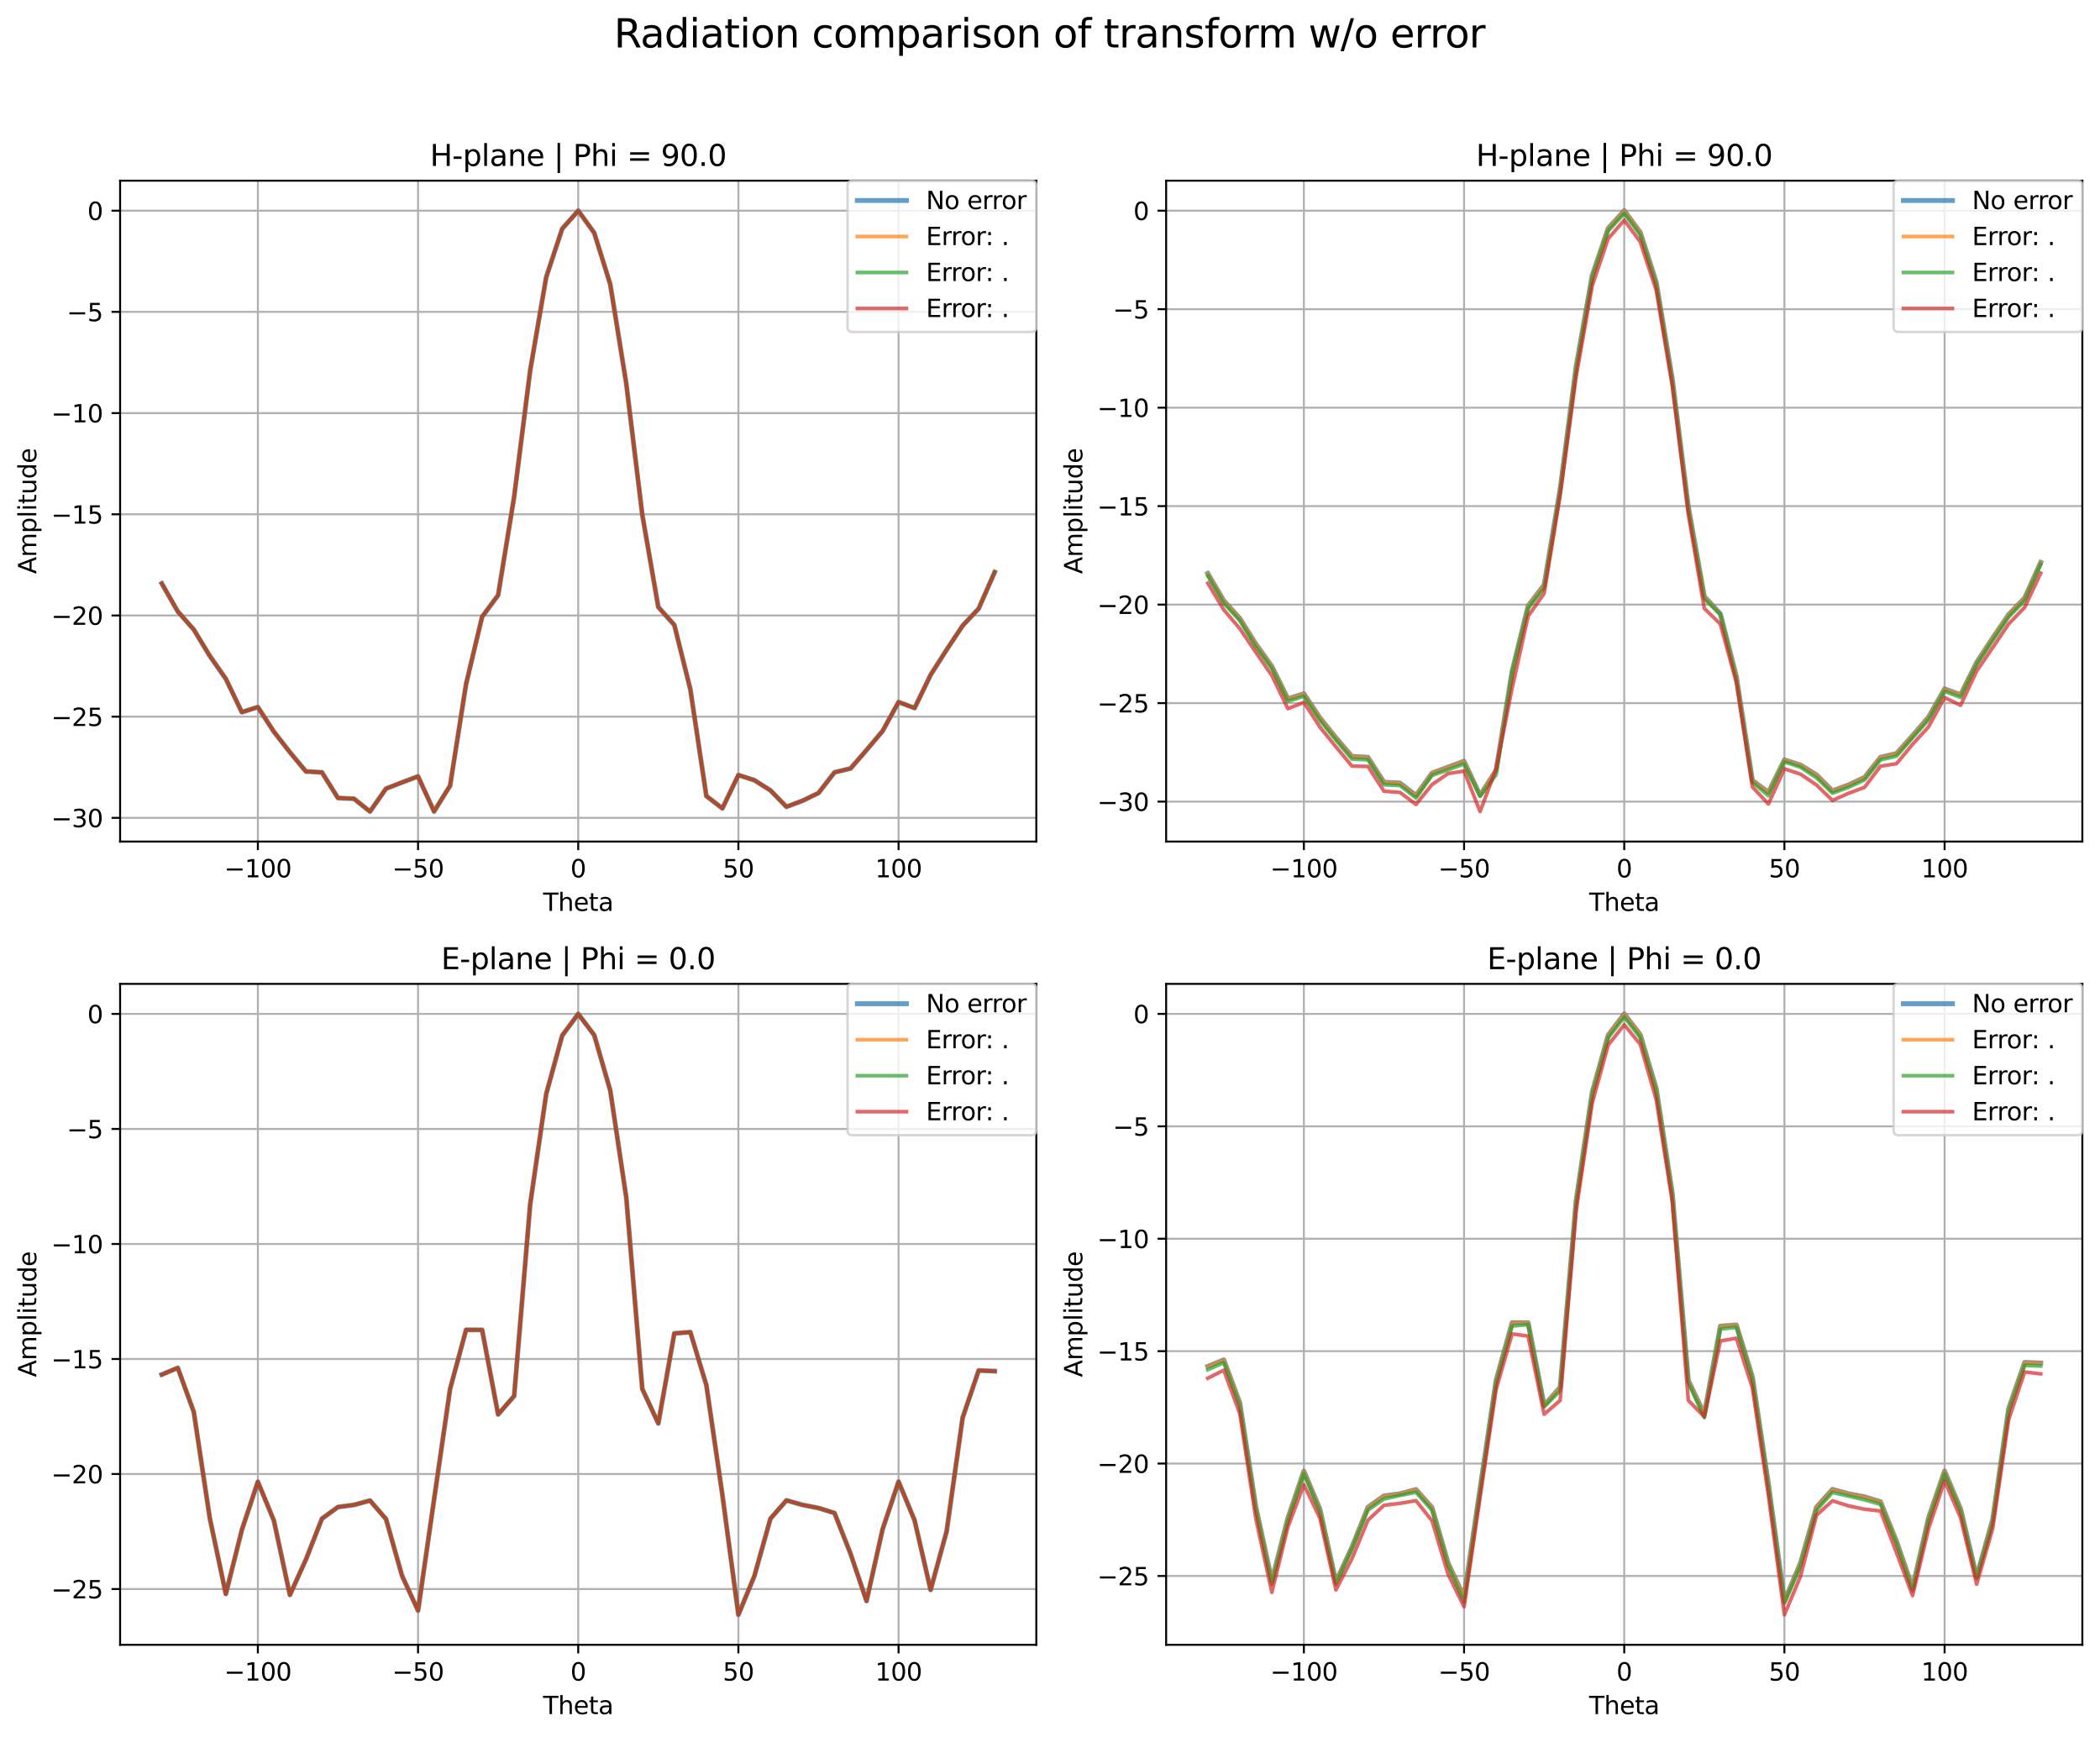 <?xml version="1.0" encoding="utf-8" standalone="no"?>
<!DOCTYPE svg PUBLIC "-//W3C//DTD SVG 1.1//EN"
  "http://www.w3.org/Graphics/SVG/1.1/DTD/svg11.dtd">
<svg xmlns:xlink="http://www.w3.org/1999/xlink" width="856.443pt" height="708.396pt" viewBox="0 0 856.443 708.396" xmlns="http://www.w3.org/2000/svg" version="1.1">
 <defs>
  <style type="text/css">*{stroke-linejoin: round; stroke-linecap: butt}</style>
 </defs>
 <g id="figure_1">
  <g id="patch_1">
   <path d="M -0 708.396 
L 856.443 708.396 
L 856.443 0 
L -0 0 
z
" style="fill: #ffffff"/>
  </g>
  <g id="axes_1">
   <g id="patch_2">
    <path d="M 48.983 343.24 
L 422.643 343.24 
L 422.643 73.68 
L 48.983 73.68 
z
" style="fill: #ffffff"/>
   </g>
   <g id="matplotlib.axis_1">
    <g id="xtick_1">
     <g id="line2d_1">
      <path d="M 105.162 343.24 
L 105.162 73.68 
" clip-path="url(#pa34af31dc5)" style="fill: none; stroke: #b0b0b0; stroke-width: 0.8; stroke-linecap: square"/>
     </g>
     <g id="line2d_2">
      <defs>
       <path id="m625ed2e79c" d="M 0 0 
L 0 3.5 
" style="stroke: #000000; stroke-width: 0.8"/>
      </defs>
      <g>
       <use xlink:href="#m625ed2e79c" x="105.162" y="343.24" style="stroke: #000000; stroke-width: 0.8"/>
      </g>
     </g>
     <g id="text_1">
      <!-- −100 -->
      <g transform="translate(91.429 357.838) scale(0.1 -0.1)">
       <defs>
        <path id="DejaVuSans-2212" d="M 678 2272 
L 4684 2272 
L 4684 1741 
L 678 1741 
L 678 2272 
z
" transform="scale(0.016)"/>
        <path id="DejaVuSans-31" d="M 794 531 
L 1825 531 
L 1825 4091 
L 703 3866 
L 703 4441 
L 1819 4666 
L 2450 4666 
L 2450 531 
L 3481 531 
L 3481 0 
L 794 0 
L 794 531 
z
" transform="scale(0.016)"/>
        <path id="DejaVuSans-30" d="M 2034 4250 
Q 1547 4250 1301 3770 
Q 1056 3291 1056 2328 
Q 1056 1369 1301 889 
Q 1547 409 2034 409 
Q 2525 409 2770 889 
Q 3016 1369 3016 2328 
Q 3016 3291 2770 3770 
Q 2525 4250 2034 4250 
z
M 2034 4750 
Q 2819 4750 3233 4129 
Q 3647 3509 3647 2328 
Q 3647 1150 3233 529 
Q 2819 -91 2034 -91 
Q 1250 -91 836 529 
Q 422 1150 422 2328 
Q 422 3509 836 4129 
Q 1250 4750 2034 4750 
z
" transform="scale(0.016)"/>
       </defs>
       <use xlink:href="#DejaVuSans-2212"/>
       <use xlink:href="#DejaVuSans-31" transform="translate(83.789 0)"/>
       <use xlink:href="#DejaVuSans-30" transform="translate(147.412 0)"/>
       <use xlink:href="#DejaVuSans-30" transform="translate(211.035 0)"/>
      </g>
     </g>
    </g>
    <g id="xtick_2">
     <g id="line2d_3">
      <path d="M 170.488 343.24 
L 170.488 73.68 
" clip-path="url(#pa34af31dc5)" style="fill: none; stroke: #b0b0b0; stroke-width: 0.8; stroke-linecap: square"/>
     </g>
     <g id="line2d_4">
      <g>
       <use xlink:href="#m625ed2e79c" x="170.488" y="343.24" style="stroke: #000000; stroke-width: 0.8"/>
      </g>
     </g>
     <g id="text_2">
      <!-- −50 -->
      <g transform="translate(159.935 357.838) scale(0.1 -0.1)">
       <defs>
        <path id="DejaVuSans-35" d="M 691 4666 
L 3169 4666 
L 3169 4134 
L 1269 4134 
L 1269 2991 
Q 1406 3038 1543 3061 
Q 1681 3084 1819 3084 
Q 2600 3084 3056 2656 
Q 3513 2228 3513 1497 
Q 3513 744 3044 326 
Q 2575 -91 1722 -91 
Q 1428 -91 1123 -41 
Q 819 9 494 109 
L 494 744 
Q 775 591 1075 516 
Q 1375 441 1709 441 
Q 2250 441 2565 725 
Q 2881 1009 2881 1497 
Q 2881 1984 2565 2268 
Q 2250 2553 1709 2553 
Q 1456 2553 1204 2497 
Q 953 2441 691 2322 
L 691 4666 
z
" transform="scale(0.016)"/>
       </defs>
       <use xlink:href="#DejaVuSans-2212"/>
       <use xlink:href="#DejaVuSans-35" transform="translate(83.789 0)"/>
       <use xlink:href="#DejaVuSans-30" transform="translate(147.412 0)"/>
      </g>
     </g>
    </g>
    <g id="xtick_3">
     <g id="line2d_5">
      <path d="M 235.813 343.24 
L 235.813 73.68 
" clip-path="url(#pa34af31dc5)" style="fill: none; stroke: #b0b0b0; stroke-width: 0.8; stroke-linecap: square"/>
     </g>
     <g id="line2d_6">
      <g>
       <use xlink:href="#m625ed2e79c" x="235.813" y="343.24" style="stroke: #000000; stroke-width: 0.8"/>
      </g>
     </g>
     <g id="text_3">
      <!-- 0 -->
      <g transform="translate(232.632 357.838) scale(0.1 -0.1)">
       <use xlink:href="#DejaVuSans-30"/>
      </g>
     </g>
    </g>
    <g id="xtick_4">
     <g id="line2d_7">
      <path d="M 301.138 343.24 
L 301.138 73.68 
" clip-path="url(#pa34af31dc5)" style="fill: none; stroke: #b0b0b0; stroke-width: 0.8; stroke-linecap: square"/>
     </g>
     <g id="line2d_8">
      <g>
       <use xlink:href="#m625ed2e79c" x="301.138" y="343.24" style="stroke: #000000; stroke-width: 0.8"/>
      </g>
     </g>
     <g id="text_4">
      <!-- 50 -->
      <g transform="translate(294.775 357.838) scale(0.1 -0.1)">
       <use xlink:href="#DejaVuSans-35"/>
       <use xlink:href="#DejaVuSans-30" transform="translate(63.623 0)"/>
      </g>
     </g>
    </g>
    <g id="xtick_5">
     <g id="line2d_9">
      <path d="M 366.463 343.24 
L 366.463 73.68 
" clip-path="url(#pa34af31dc5)" style="fill: none; stroke: #b0b0b0; stroke-width: 0.8; stroke-linecap: square"/>
     </g>
     <g id="line2d_10">
      <g>
       <use xlink:href="#m625ed2e79c" x="366.463" y="343.24" style="stroke: #000000; stroke-width: 0.8"/>
      </g>
     </g>
     <g id="text_5">
      <!-- 100 -->
      <g transform="translate(356.919 357.838) scale(0.1 -0.1)">
       <use xlink:href="#DejaVuSans-31"/>
       <use xlink:href="#DejaVuSans-30" transform="translate(63.623 0)"/>
       <use xlink:href="#DejaVuSans-30" transform="translate(127.246 0)"/>
      </g>
     </g>
    </g>
    <g id="text_6">
     <!-- Theta -->
     <g transform="translate(221.489 371.517) scale(0.1 -0.1)">
      <defs>
       <path id="DejaVuSans-54" d="M -19 4666 
L 3928 4666 
L 3928 4134 
L 2272 4134 
L 2272 0 
L 1638 0 
L 1638 4134 
L -19 4134 
L -19 4666 
z
" transform="scale(0.016)"/>
       <path id="DejaVuSans-68" d="M 3513 2113 
L 3513 0 
L 2938 0 
L 2938 2094 
Q 2938 2591 2744 2837 
Q 2550 3084 2163 3084 
Q 1697 3084 1428 2787 
Q 1159 2491 1159 1978 
L 1159 0 
L 581 0 
L 581 4863 
L 1159 4863 
L 1159 2956 
Q 1366 3272 1645 3428 
Q 1925 3584 2291 3584 
Q 2894 3584 3203 3211 
Q 3513 2838 3513 2113 
z
" transform="scale(0.016)"/>
       <path id="DejaVuSans-65" d="M 3597 1894 
L 3597 1613 
L 953 1613 
Q 991 1019 1311 708 
Q 1631 397 2203 397 
Q 2534 397 2845 478 
Q 3156 559 3463 722 
L 3463 178 
Q 3153 47 2828 -22 
Q 2503 -91 2169 -91 
Q 1331 -91 842 396 
Q 353 884 353 1716 
Q 353 2575 817 3079 
Q 1281 3584 2069 3584 
Q 2775 3584 3186 3129 
Q 3597 2675 3597 1894 
z
M 3022 2063 
Q 3016 2534 2758 2815 
Q 2500 3097 2075 3097 
Q 1594 3097 1305 2825 
Q 1016 2553 972 2059 
L 3022 2063 
z
" transform="scale(0.016)"/>
       <path id="DejaVuSans-74" d="M 1172 4494 
L 1172 3500 
L 2356 3500 
L 2356 3053 
L 1172 3053 
L 1172 1153 
Q 1172 725 1289 603 
Q 1406 481 1766 481 
L 2356 481 
L 2356 0 
L 1766 0 
Q 1100 0 847 248 
Q 594 497 594 1153 
L 594 3053 
L 172 3053 
L 172 3500 
L 594 3500 
L 594 4494 
L 1172 4494 
z
" transform="scale(0.016)"/>
       <path id="DejaVuSans-61" d="M 2194 1759 
Q 1497 1759 1228 1600 
Q 959 1441 959 1056 
Q 959 750 1161 570 
Q 1363 391 1709 391 
Q 2188 391 2477 730 
Q 2766 1069 2766 1631 
L 2766 1759 
L 2194 1759 
z
M 3341 1997 
L 3341 0 
L 2766 0 
L 2766 531 
Q 2569 213 2275 61 
Q 1981 -91 1556 -91 
Q 1019 -91 701 211 
Q 384 513 384 1019 
Q 384 1609 779 1909 
Q 1175 2209 1959 2209 
L 2766 2209 
L 2766 2266 
Q 2766 2663 2505 2880 
Q 2244 3097 1772 3097 
Q 1472 3097 1187 3025 
Q 903 2953 641 2809 
L 641 3341 
Q 956 3463 1253 3523 
Q 1550 3584 1831 3584 
Q 2591 3584 2966 3190 
Q 3341 2797 3341 1997 
z
" transform="scale(0.016)"/>
      </defs>
      <use xlink:href="#DejaVuSans-54"/>
      <use xlink:href="#DejaVuSans-68" transform="translate(61.084 0)"/>
      <use xlink:href="#DejaVuSans-65" transform="translate(124.463 0)"/>
      <use xlink:href="#DejaVuSans-74" transform="translate(185.986 0)"/>
      <use xlink:href="#DejaVuSans-61" transform="translate(225.195 0)"/>
     </g>
    </g>
   </g>
   <g id="matplotlib.axis_2">
    <g id="ytick_1">
     <g id="line2d_11">
      <path d="M 48.983 333.578 
L 422.643 333.578 
" clip-path="url(#pa34af31dc5)" style="fill: none; stroke: #b0b0b0; stroke-width: 0.8; stroke-linecap: square"/>
     </g>
     <g id="line2d_12">
      <defs>
       <path id="m23638cc944" d="M 0 0 
L -3.5 0 
" style="stroke: #000000; stroke-width: 0.8"/>
      </defs>
      <g>
       <use xlink:href="#m23638cc944" x="48.983" y="333.578" style="stroke: #000000; stroke-width: 0.8"/>
      </g>
     </g>
     <g id="text_7">
      <!-- −30 -->
      <g transform="translate(20.878 337.377) scale(0.1 -0.1)">
       <defs>
        <path id="DejaVuSans-33" d="M 2597 2516 
Q 3050 2419 3304 2112 
Q 3559 1806 3559 1356 
Q 3559 666 3084 287 
Q 2609 -91 1734 -91 
Q 1441 -91 1130 -33 
Q 819 25 488 141 
L 488 750 
Q 750 597 1062 519 
Q 1375 441 1716 441 
Q 2309 441 2620 675 
Q 2931 909 2931 1356 
Q 2931 1769 2642 2001 
Q 2353 2234 1838 2234 
L 1294 2234 
L 1294 2753 
L 1863 2753 
Q 2328 2753 2575 2939 
Q 2822 3125 2822 3475 
Q 2822 3834 2567 4026 
Q 2313 4219 1838 4219 
Q 1578 4219 1281 4162 
Q 984 4106 628 3988 
L 628 4550 
Q 988 4650 1302 4700 
Q 1616 4750 1894 4750 
Q 2613 4750 3031 4423 
Q 3450 4097 3450 3541 
Q 3450 3153 3228 2886 
Q 3006 2619 2597 2516 
z
" transform="scale(0.016)"/>
       </defs>
       <use xlink:href="#DejaVuSans-2212"/>
       <use xlink:href="#DejaVuSans-33" transform="translate(83.789 0)"/>
       <use xlink:href="#DejaVuSans-30" transform="translate(147.412 0)"/>
      </g>
     </g>
    </g>
    <g id="ytick_2">
     <g id="line2d_13">
      <path d="M 48.983 292.304 
L 422.643 292.304 
" clip-path="url(#pa34af31dc5)" style="fill: none; stroke: #b0b0b0; stroke-width: 0.8; stroke-linecap: square"/>
     </g>
     <g id="line2d_14">
      <g>
       <use xlink:href="#m23638cc944" x="48.983" y="292.304" style="stroke: #000000; stroke-width: 0.8"/>
      </g>
     </g>
     <g id="text_8">
      <!-- −25 -->
      <g transform="translate(20.878 296.103) scale(0.1 -0.1)">
       <defs>
        <path id="DejaVuSans-32" d="M 1228 531 
L 3431 531 
L 3431 0 
L 469 0 
L 469 531 
Q 828 903 1448 1529 
Q 2069 2156 2228 2338 
Q 2531 2678 2651 2914 
Q 2772 3150 2772 3378 
Q 2772 3750 2511 3984 
Q 2250 4219 1831 4219 
Q 1534 4219 1204 4116 
Q 875 4013 500 3803 
L 500 4441 
Q 881 4594 1212 4672 
Q 1544 4750 1819 4750 
Q 2544 4750 2975 4387 
Q 3406 4025 3406 3419 
Q 3406 3131 3298 2873 
Q 3191 2616 2906 2266 
Q 2828 2175 2409 1742 
Q 1991 1309 1228 531 
z
" transform="scale(0.016)"/>
       </defs>
       <use xlink:href="#DejaVuSans-2212"/>
       <use xlink:href="#DejaVuSans-32" transform="translate(83.789 0)"/>
       <use xlink:href="#DejaVuSans-35" transform="translate(147.412 0)"/>
      </g>
     </g>
    </g>
    <g id="ytick_3">
     <g id="line2d_15">
      <path d="M 48.983 251.03 
L 422.643 251.03 
" clip-path="url(#pa34af31dc5)" style="fill: none; stroke: #b0b0b0; stroke-width: 0.8; stroke-linecap: square"/>
     </g>
     <g id="line2d_16">
      <g>
       <use xlink:href="#m23638cc944" x="48.983" y="251.03" style="stroke: #000000; stroke-width: 0.8"/>
      </g>
     </g>
     <g id="text_9">
      <!-- −20 -->
      <g transform="translate(20.878 254.829) scale(0.1 -0.1)">
       <use xlink:href="#DejaVuSans-2212"/>
       <use xlink:href="#DejaVuSans-32" transform="translate(83.789 0)"/>
       <use xlink:href="#DejaVuSans-30" transform="translate(147.412 0)"/>
      </g>
     </g>
    </g>
    <g id="ytick_4">
     <g id="line2d_17">
      <path d="M 48.983 209.755 
L 422.643 209.755 
" clip-path="url(#pa34af31dc5)" style="fill: none; stroke: #b0b0b0; stroke-width: 0.8; stroke-linecap: square"/>
     </g>
     <g id="line2d_18">
      <g>
       <use xlink:href="#m23638cc944" x="48.983" y="209.755" style="stroke: #000000; stroke-width: 0.8"/>
      </g>
     </g>
     <g id="text_10">
      <!-- −15 -->
      <g transform="translate(20.878 213.555) scale(0.1 -0.1)">
       <use xlink:href="#DejaVuSans-2212"/>
       <use xlink:href="#DejaVuSans-31" transform="translate(83.789 0)"/>
       <use xlink:href="#DejaVuSans-35" transform="translate(147.412 0)"/>
      </g>
     </g>
    </g>
    <g id="ytick_5">
     <g id="line2d_19">
      <path d="M 48.983 168.481 
L 422.643 168.481 
" clip-path="url(#pa34af31dc5)" style="fill: none; stroke: #b0b0b0; stroke-width: 0.8; stroke-linecap: square"/>
     </g>
     <g id="line2d_20">
      <g>
       <use xlink:href="#m23638cc944" x="48.983" y="168.481" style="stroke: #000000; stroke-width: 0.8"/>
      </g>
     </g>
     <g id="text_11">
      <!-- −10 -->
      <g transform="translate(20.878 172.28) scale(0.1 -0.1)">
       <use xlink:href="#DejaVuSans-2212"/>
       <use xlink:href="#DejaVuSans-31" transform="translate(83.789 0)"/>
       <use xlink:href="#DejaVuSans-30" transform="translate(147.412 0)"/>
      </g>
     </g>
    </g>
    <g id="ytick_6">
     <g id="line2d_21">
      <path d="M 48.983 127.207 
L 422.643 127.207 
" clip-path="url(#pa34af31dc5)" style="fill: none; stroke: #b0b0b0; stroke-width: 0.8; stroke-linecap: square"/>
     </g>
     <g id="line2d_22">
      <g>
       <use xlink:href="#m23638cc944" x="48.983" y="127.207" style="stroke: #000000; stroke-width: 0.8"/>
      </g>
     </g>
     <g id="text_12">
      <!-- −5 -->
      <g transform="translate(27.241 131.006) scale(0.1 -0.1)">
       <use xlink:href="#DejaVuSans-2212"/>
       <use xlink:href="#DejaVuSans-35" transform="translate(83.789 0)"/>
      </g>
     </g>
    </g>
    <g id="ytick_7">
     <g id="line2d_23">
      <path d="M 48.983 85.933 
L 422.643 85.933 
" clip-path="url(#pa34af31dc5)" style="fill: none; stroke: #b0b0b0; stroke-width: 0.8; stroke-linecap: square"/>
     </g>
     <g id="line2d_24">
      <g>
       <use xlink:href="#m23638cc944" x="48.983" y="85.933" style="stroke: #000000; stroke-width: 0.8"/>
      </g>
     </g>
     <g id="text_13">
      <!-- 0 -->
      <g transform="translate(35.62 89.732) scale(0.1 -0.1)">
       <use xlink:href="#DejaVuSans-30"/>
      </g>
     </g>
    </g>
    <g id="text_14">
     <!-- Amplitude -->
     <g transform="translate(14.798 234.083) rotate(-90) scale(0.1 -0.1)">
      <defs>
       <path id="DejaVuSans-41" d="M 2188 4044 
L 1331 1722 
L 3047 1722 
L 2188 4044 
z
M 1831 4666 
L 2547 4666 
L 4325 0 
L 3669 0 
L 3244 1197 
L 1141 1197 
L 716 0 
L 50 0 
L 1831 4666 
z
" transform="scale(0.016)"/>
       <path id="DejaVuSans-6d" d="M 3328 2828 
Q 3544 3216 3844 3400 
Q 4144 3584 4550 3584 
Q 5097 3584 5394 3201 
Q 5691 2819 5691 2113 
L 5691 0 
L 5113 0 
L 5113 2094 
Q 5113 2597 4934 2840 
Q 4756 3084 4391 3084 
Q 3944 3084 3684 2787 
Q 3425 2491 3425 1978 
L 3425 0 
L 2847 0 
L 2847 2094 
Q 2847 2600 2669 2842 
Q 2491 3084 2119 3084 
Q 1678 3084 1418 2786 
Q 1159 2488 1159 1978 
L 1159 0 
L 581 0 
L 581 3500 
L 1159 3500 
L 1159 2956 
Q 1356 3278 1631 3431 
Q 1906 3584 2284 3584 
Q 2666 3584 2933 3390 
Q 3200 3197 3328 2828 
z
" transform="scale(0.016)"/>
       <path id="DejaVuSans-70" d="M 1159 525 
L 1159 -1331 
L 581 -1331 
L 581 3500 
L 1159 3500 
L 1159 2969 
Q 1341 3281 1617 3432 
Q 1894 3584 2278 3584 
Q 2916 3584 3314 3078 
Q 3713 2572 3713 1747 
Q 3713 922 3314 415 
Q 2916 -91 2278 -91 
Q 1894 -91 1617 61 
Q 1341 213 1159 525 
z
M 3116 1747 
Q 3116 2381 2855 2742 
Q 2594 3103 2138 3103 
Q 1681 3103 1420 2742 
Q 1159 2381 1159 1747 
Q 1159 1113 1420 752 
Q 1681 391 2138 391 
Q 2594 391 2855 752 
Q 3116 1113 3116 1747 
z
" transform="scale(0.016)"/>
       <path id="DejaVuSans-6c" d="M 603 4863 
L 1178 4863 
L 1178 0 
L 603 0 
L 603 4863 
z
" transform="scale(0.016)"/>
       <path id="DejaVuSans-69" d="M 603 3500 
L 1178 3500 
L 1178 0 
L 603 0 
L 603 3500 
z
M 603 4863 
L 1178 4863 
L 1178 4134 
L 603 4134 
L 603 4863 
z
" transform="scale(0.016)"/>
       <path id="DejaVuSans-75" d="M 544 1381 
L 544 3500 
L 1119 3500 
L 1119 1403 
Q 1119 906 1312 657 
Q 1506 409 1894 409 
Q 2359 409 2629 706 
Q 2900 1003 2900 1516 
L 2900 3500 
L 3475 3500 
L 3475 0 
L 2900 0 
L 2900 538 
Q 2691 219 2414 64 
Q 2138 -91 1772 -91 
Q 1169 -91 856 284 
Q 544 659 544 1381 
z
M 1991 3584 
L 1991 3584 
z
" transform="scale(0.016)"/>
       <path id="DejaVuSans-64" d="M 2906 2969 
L 2906 4863 
L 3481 4863 
L 3481 0 
L 2906 0 
L 2906 525 
Q 2725 213 2448 61 
Q 2172 -91 1784 -91 
Q 1150 -91 751 415 
Q 353 922 353 1747 
Q 353 2572 751 3078 
Q 1150 3584 1784 3584 
Q 2172 3584 2448 3432 
Q 2725 3281 2906 2969 
z
M 947 1747 
Q 947 1113 1208 752 
Q 1469 391 1925 391 
Q 2381 391 2643 752 
Q 2906 1113 2906 1747 
Q 2906 2381 2643 2742 
Q 2381 3103 1925 3103 
Q 1469 3103 1208 2742 
Q 947 2381 947 1747 
z
" transform="scale(0.016)"/>
      </defs>
      <use xlink:href="#DejaVuSans-41"/>
      <use xlink:href="#DejaVuSans-6d" transform="translate(68.408 0)"/>
      <use xlink:href="#DejaVuSans-70" transform="translate(165.82 0)"/>
      <use xlink:href="#DejaVuSans-6c" transform="translate(229.297 0)"/>
      <use xlink:href="#DejaVuSans-69" transform="translate(257.08 0)"/>
      <use xlink:href="#DejaVuSans-74" transform="translate(284.863 0)"/>
      <use xlink:href="#DejaVuSans-75" transform="translate(324.072 0)"/>
      <use xlink:href="#DejaVuSans-64" transform="translate(387.451 0)"/>
      <use xlink:href="#DejaVuSans-65" transform="translate(450.928 0)"/>
     </g>
    </g>
   </g>
   <g id="line2d_25">
    <path d="M 65.967 237.964 
L 72.5 249.386 
L 79.032 256.776 
L 85.565 267.534 
L 92.097 276.86 
L 98.63 290.473 
L 105.162 288.381 
L 111.695 298.429 
L 118.227 306.8 
L 124.76 314.64 
L 131.293 315.012 
L 137.825 325.462 
L 144.358 325.781 
L 150.89 330.976 
L 157.423 321.655 
L 163.955 319.11 
L 170.488 316.654 
L 177.02 330.948 
L 183.553 320.45 
L 190.085 278.972 
L 196.618 251.573 
L 203.15 242.726 
L 209.683 202.623 
L 216.215 151.142 
L 222.748 113.089 
L 229.28 93.314 
L 235.813 85.933 
L 242.345 94.981 
L 248.878 115.943 
L 255.41 156.465 
L 261.943 209.908 
L 268.475 247.6 
L 275.008 254.899 
L 281.54 281.134 
L 288.073 324.665 
L 294.605 329.683 
L 301.138 316.096 
L 307.671 318.229 
L 314.203 322.346 
L 320.736 329.054 
L 327.268 326.596 
L 333.801 323.439 
L 340.333 315.008 
L 346.866 313.429 
L 353.398 305.916 
L 359.931 298.165 
L 366.463 286.337 
L 372.996 288.781 
L 379.528 275.261 
L 386.061 265.016 
L 392.593 255.182 
L 399.126 248.22 
L 405.658 233.341 
" clip-path="url(#pa34af31dc5)" style="fill: none; stroke: #1f77b4; stroke-opacity: 0.7; stroke-width: 2; stroke-linecap: square"/>
   </g>
   <g id="line2d_26">
    <path d="M 65.967 237.964 
L 72.5 249.386 
L 79.032 256.776 
L 85.565 267.534 
L 92.097 276.86 
L 98.63 290.473 
L 105.162 288.381 
L 111.695 298.429 
L 118.227 306.8 
L 124.76 314.64 
L 131.293 315.012 
L 137.825 325.463 
L 144.358 325.781 
L 150.89 330.976 
L 157.423 321.655 
L 163.955 319.11 
L 170.488 316.654 
L 177.02 330.948 
L 183.553 320.45 
L 190.085 278.972 
L 196.618 251.573 
L 203.15 242.726 
L 209.683 202.623 
L 216.215 151.142 
L 222.748 113.089 
L 229.28 93.314 
L 235.813 85.933 
L 242.345 94.981 
L 248.878 115.943 
L 255.41 156.465 
L 261.943 209.908 
L 268.475 247.6 
L 275.008 254.899 
L 281.54 281.134 
L 288.073 324.665 
L 294.605 329.683 
L 301.138 316.096 
L 307.671 318.229 
L 314.203 322.346 
L 320.736 329.054 
L 327.268 326.596 
L 333.801 323.439 
L 340.333 315.008 
L 346.866 313.429 
L 353.398 305.916 
L 359.931 298.165 
L 366.463 286.337 
L 372.996 288.781 
L 379.528 275.261 
L 386.061 265.016 
L 392.593 255.182 
L 399.126 248.22 
L 405.658 233.341 
" clip-path="url(#pa34af31dc5)" style="fill: none; stroke: #ff7f0e; stroke-opacity: 0.7; stroke-width: 1.5; stroke-linecap: square"/>
   </g>
   <g id="line2d_27">
    <path d="M 65.967 237.965 
L 72.5 249.386 
L 79.032 256.776 
L 85.565 267.535 
L 92.097 276.86 
L 98.63 290.474 
L 105.162 288.381 
L 111.695 298.429 
L 118.227 306.8 
L 124.76 314.64 
L 131.293 315.013 
L 137.825 325.463 
L 144.358 325.782 
L 150.89 330.976 
L 157.423 321.655 
L 163.955 319.111 
L 170.488 316.655 
L 177.02 330.949 
L 183.553 320.451 
L 190.085 278.973 
L 196.618 251.573 
L 203.15 242.726 
L 209.683 202.623 
L 216.215 151.143 
L 222.748 113.09 
L 229.28 93.315 
L 235.813 85.933 
L 242.345 94.982 
L 248.878 115.943 
L 255.41 156.466 
L 261.943 209.909 
L 268.475 247.601 
L 275.008 254.9 
L 281.54 281.135 
L 288.073 324.666 
L 294.605 329.684 
L 301.138 316.097 
L 307.671 318.229 
L 314.203 322.347 
L 320.736 329.055 
L 327.268 326.596 
L 333.801 323.439 
L 340.333 315.008 
L 346.866 313.429 
L 353.398 305.917 
L 359.931 298.165 
L 366.463 286.338 
L 372.996 288.781 
L 379.528 275.261 
L 386.061 265.016 
L 392.593 255.182 
L 399.126 248.22 
L 405.658 233.342 
" clip-path="url(#pa34af31dc5)" style="fill: none; stroke: #2ca02c; stroke-opacity: 0.7; stroke-width: 1.5; stroke-linecap: square"/>
   </g>
   <g id="line2d_28">
    <path d="M 65.967 237.975 
L 72.5 249.397 
L 79.032 256.785 
L 85.565 267.546 
L 92.097 276.87 
L 98.63 290.484 
L 105.162 288.391 
L 111.695 298.441 
L 118.227 306.81 
L 124.76 314.652 
L 131.293 315.022 
L 137.825 325.474 
L 144.358 325.791 
L 150.89 330.987 
L 157.423 321.668 
L 163.955 319.119 
L 170.488 316.665 
L 177.02 330.966 
L 183.553 320.456 
L 190.085 278.99 
L 196.618 251.581 
L 203.15 242.743 
L 209.683 202.633 
L 216.215 151.152 
L 222.748 113.1 
L 229.28 93.326 
L 235.813 85.943 
L 242.345 94.992 
L 248.878 115.952 
L 255.41 156.476 
L 261.943 209.918 
L 268.475 247.613 
L 275.008 254.907 
L 281.54 281.145 
L 288.073 324.678 
L 294.605 329.697 
L 301.138 316.106 
L 307.671 318.238 
L 314.203 322.359 
L 320.736 329.066 
L 327.268 326.605 
L 333.801 323.451 
L 340.333 315.018 
L 346.866 313.441 
L 353.398 305.926 
L 359.931 298.177 
L 366.463 286.347 
L 372.996 288.793 
L 379.528 275.271 
L 386.061 265.027 
L 392.593 255.191 
L 399.126 248.232 
L 405.658 233.352 
" clip-path="url(#pa34af31dc5)" style="fill: none; stroke: #d62728; stroke-opacity: 0.7; stroke-width: 1.5; stroke-linecap: square"/>
   </g>
   <g id="patch_3">
    <path d="M 48.983 343.24 
L 48.983 73.68 
" style="fill: none; stroke: #000000; stroke-width: 0.8; stroke-linejoin: miter; stroke-linecap: square"/>
   </g>
   <g id="patch_4">
    <path d="M 422.643 343.24 
L 422.643 73.68 
" style="fill: none; stroke: #000000; stroke-width: 0.8; stroke-linejoin: miter; stroke-linecap: square"/>
   </g>
   <g id="patch_5">
    <path d="M 48.983 343.24 
L 422.643 343.24 
" style="fill: none; stroke: #000000; stroke-width: 0.8; stroke-linejoin: miter; stroke-linecap: square"/>
   </g>
   <g id="patch_6">
    <path d="M 48.983 73.68 
L 422.643 73.68 
" style="fill: none; stroke: #000000; stroke-width: 0.8; stroke-linejoin: miter; stroke-linecap: square"/>
   </g>
   <g id="text_15">
    <!-- H-plane | Phi = 90.0 -->
    <g transform="translate(175.366 67.68) scale(0.12 -0.12)">
     <defs>
      <path id="DejaVuSans-48" d="M 628 4666 
L 1259 4666 
L 1259 2753 
L 3553 2753 
L 3553 4666 
L 4184 4666 
L 4184 0 
L 3553 0 
L 3553 2222 
L 1259 2222 
L 1259 0 
L 628 0 
L 628 4666 
z
" transform="scale(0.016)"/>
      <path id="DejaVuSans-2d" d="M 313 2009 
L 1997 2009 
L 1997 1497 
L 313 1497 
L 313 2009 
z
" transform="scale(0.016)"/>
      <path id="DejaVuSans-6e" d="M 3513 2113 
L 3513 0 
L 2938 0 
L 2938 2094 
Q 2938 2591 2744 2837 
Q 2550 3084 2163 3084 
Q 1697 3084 1428 2787 
Q 1159 2491 1159 1978 
L 1159 0 
L 581 0 
L 581 3500 
L 1159 3500 
L 1159 2956 
Q 1366 3272 1645 3428 
Q 1925 3584 2291 3584 
Q 2894 3584 3203 3211 
Q 3513 2838 3513 2113 
z
" transform="scale(0.016)"/>
      <path id="DejaVuSans-20" transform="scale(0.016)"/>
      <path id="DejaVuSans-7c" d="M 1344 4891 
L 1344 -1509 
L 813 -1509 
L 813 4891 
L 1344 4891 
z
" transform="scale(0.016)"/>
      <path id="DejaVuSans-50" d="M 1259 4147 
L 1259 2394 
L 2053 2394 
Q 2494 2394 2734 2622 
Q 2975 2850 2975 3272 
Q 2975 3691 2734 3919 
Q 2494 4147 2053 4147 
L 1259 4147 
z
M 628 4666 
L 2053 4666 
Q 2838 4666 3239 4311 
Q 3641 3956 3641 3272 
Q 3641 2581 3239 2228 
Q 2838 1875 2053 1875 
L 1259 1875 
L 1259 0 
L 628 0 
L 628 4666 
z
" transform="scale(0.016)"/>
      <path id="DejaVuSans-3d" d="M 678 2906 
L 4684 2906 
L 4684 2381 
L 678 2381 
L 678 2906 
z
M 678 1631 
L 4684 1631 
L 4684 1100 
L 678 1100 
L 678 1631 
z
" transform="scale(0.016)"/>
      <path id="DejaVuSans-39" d="M 703 97 
L 703 672 
Q 941 559 1184 500 
Q 1428 441 1663 441 
Q 2288 441 2617 861 
Q 2947 1281 2994 2138 
Q 2813 1869 2534 1725 
Q 2256 1581 1919 1581 
Q 1219 1581 811 2004 
Q 403 2428 403 3163 
Q 403 3881 828 4315 
Q 1253 4750 1959 4750 
Q 2769 4750 3195 4129 
Q 3622 3509 3622 2328 
Q 3622 1225 3098 567 
Q 2575 -91 1691 -91 
Q 1453 -91 1209 -44 
Q 966 3 703 97 
z
M 1959 2075 
Q 2384 2075 2632 2365 
Q 2881 2656 2881 3163 
Q 2881 3666 2632 3958 
Q 2384 4250 1959 4250 
Q 1534 4250 1286 3958 
Q 1038 3666 1038 3163 
Q 1038 2656 1286 2365 
Q 1534 2075 1959 2075 
z
" transform="scale(0.016)"/>
      <path id="DejaVuSans-2e" d="M 684 794 
L 1344 794 
L 1344 0 
L 684 0 
L 684 794 
z
" transform="scale(0.016)"/>
     </defs>
     <use xlink:href="#DejaVuSans-48"/>
     <use xlink:href="#DejaVuSans-2d" transform="translate(75.195 0)"/>
     <use xlink:href="#DejaVuSans-70" transform="translate(111.279 0)"/>
     <use xlink:href="#DejaVuSans-6c" transform="translate(174.756 0)"/>
     <use xlink:href="#DejaVuSans-61" transform="translate(202.539 0)"/>
     <use xlink:href="#DejaVuSans-6e" transform="translate(263.818 0)"/>
     <use xlink:href="#DejaVuSans-65" transform="translate(327.197 0)"/>
     <use xlink:href="#DejaVuSans-20" transform="translate(388.721 0)"/>
     <use xlink:href="#DejaVuSans-7c" transform="translate(420.508 0)"/>
     <use xlink:href="#DejaVuSans-20" transform="translate(454.199 0)"/>
     <use xlink:href="#DejaVuSans-50" transform="translate(485.986 0)"/>
     <use xlink:href="#DejaVuSans-68" transform="translate(546.289 0)"/>
     <use xlink:href="#DejaVuSans-69" transform="translate(609.668 0)"/>
     <use xlink:href="#DejaVuSans-20" transform="translate(637.451 0)"/>
     <use xlink:href="#DejaVuSans-3d" transform="translate(669.238 0)"/>
     <use xlink:href="#DejaVuSans-20" transform="translate(753.027 0)"/>
     <use xlink:href="#DejaVuSans-39" transform="translate(784.814 0)"/>
     <use xlink:href="#DejaVuSans-30" transform="translate(848.438 0)"/>
     <use xlink:href="#DejaVuSans-2e" transform="translate(912.061 0)"/>
     <use xlink:href="#DejaVuSans-30" transform="translate(943.848 0)"/>
    </g>
   </g>
   <g id="legend_1">
    <g id="patch_7">
     <path d="M 347.66 135.393 
L 420.643 135.393 
Q 422.643 135.393 422.643 133.393 
L 422.643 75.68 
Q 422.643 73.68 420.643 73.68 
L 347.66 73.68 
Q 345.66 73.68 345.66 75.68 
L 345.66 133.393 
Q 345.66 135.393 347.66 135.393 
z
" style="fill: #ffffff; opacity: 0.8; stroke: #cccccc; stroke-linejoin: miter"/>
    </g>
    <g id="line2d_29">
     <path d="M 349.66 81.778 
L 359.66 81.778 
L 369.66 81.778 
" style="fill: none; stroke: #1f77b4; stroke-opacity: 0.7; stroke-width: 2; stroke-linecap: square"/>
    </g>
    <g id="text_16">
     <!-- No error -->
     <g transform="translate(377.66 85.278) scale(0.1 -0.1)">
      <defs>
       <path id="DejaVuSans-4e" d="M 628 4666 
L 1478 4666 
L 3547 763 
L 3547 4666 
L 4159 4666 
L 4159 0 
L 3309 0 
L 1241 3903 
L 1241 0 
L 628 0 
L 628 4666 
z
" transform="scale(0.016)"/>
       <path id="DejaVuSans-6f" d="M 1959 3097 
Q 1497 3097 1228 2736 
Q 959 2375 959 1747 
Q 959 1119 1226 758 
Q 1494 397 1959 397 
Q 2419 397 2687 759 
Q 2956 1122 2956 1747 
Q 2956 2369 2687 2733 
Q 2419 3097 1959 3097 
z
M 1959 3584 
Q 2709 3584 3137 3096 
Q 3566 2609 3566 1747 
Q 3566 888 3137 398 
Q 2709 -91 1959 -91 
Q 1206 -91 779 398 
Q 353 888 353 1747 
Q 353 2609 779 3096 
Q 1206 3584 1959 3584 
z
" transform="scale(0.016)"/>
       <path id="DejaVuSans-72" d="M 2631 2963 
Q 2534 3019 2420 3045 
Q 2306 3072 2169 3072 
Q 1681 3072 1420 2755 
Q 1159 2438 1159 1844 
L 1159 0 
L 581 0 
L 581 3500 
L 1159 3500 
L 1159 2956 
Q 1341 3275 1631 3429 
Q 1922 3584 2338 3584 
Q 2397 3584 2469 3576 
Q 2541 3569 2628 3553 
L 2631 2963 
z
" transform="scale(0.016)"/>
      </defs>
      <use xlink:href="#DejaVuSans-4e"/>
      <use xlink:href="#DejaVuSans-6f" transform="translate(74.805 0)"/>
      <use xlink:href="#DejaVuSans-20" transform="translate(135.986 0)"/>
      <use xlink:href="#DejaVuSans-65" transform="translate(167.773 0)"/>
      <use xlink:href="#DejaVuSans-72" transform="translate(229.297 0)"/>
      <use xlink:href="#DejaVuSans-72" transform="translate(268.66 0)"/>
      <use xlink:href="#DejaVuSans-6f" transform="translate(307.523 0)"/>
      <use xlink:href="#DejaVuSans-72" transform="translate(368.705 0)"/>
     </g>
    </g>
    <g id="line2d_30">
     <path d="M 349.66 96.457 
L 359.66 96.457 
L 369.66 96.457 
" style="fill: none; stroke: #ff7f0e; stroke-opacity: 0.7; stroke-width: 1.5; stroke-linecap: square"/>
    </g>
    <g id="text_17">
     <!-- Error: . -->
     <g transform="translate(377.66 99.957) scale(0.1 -0.1)">
      <defs>
       <path id="DejaVuSans-45" d="M 628 4666 
L 3578 4666 
L 3578 4134 
L 1259 4134 
L 1259 2753 
L 3481 2753 
L 3481 2222 
L 1259 2222 
L 1259 531 
L 3634 531 
L 3634 0 
L 628 0 
L 628 4666 
z
" transform="scale(0.016)"/>
       <path id="DejaVuSans-3a" d="M 750 794 
L 1409 794 
L 1409 0 
L 750 0 
L 750 794 
z
M 750 3309 
L 1409 3309 
L 1409 2516 
L 750 2516 
L 750 3309 
z
" transform="scale(0.016)"/>
      </defs>
      <use xlink:href="#DejaVuSans-45"/>
      <use xlink:href="#DejaVuSans-72" transform="translate(63.184 0)"/>
      <use xlink:href="#DejaVuSans-72" transform="translate(102.547 0)"/>
      <use xlink:href="#DejaVuSans-6f" transform="translate(141.41 0)"/>
      <use xlink:href="#DejaVuSans-72" transform="translate(202.592 0)"/>
      <use xlink:href="#DejaVuSans-3a" transform="translate(241.955 0)"/>
      <use xlink:href="#DejaVuSans-20" transform="translate(275.646 0)"/>
      <use xlink:href="#DejaVuSans-2e" transform="translate(307.434 0)"/>
     </g>
    </g>
    <g id="line2d_31">
     <path d="M 349.66 111.135 
L 359.66 111.135 
L 369.66 111.135 
" style="fill: none; stroke: #2ca02c; stroke-opacity: 0.7; stroke-width: 1.5; stroke-linecap: square"/>
    </g>
    <g id="text_18">
     <!-- Error: . -->
     <g transform="translate(377.66 114.635) scale(0.1 -0.1)">
      <use xlink:href="#DejaVuSans-45"/>
      <use xlink:href="#DejaVuSans-72" transform="translate(63.184 0)"/>
      <use xlink:href="#DejaVuSans-72" transform="translate(102.547 0)"/>
      <use xlink:href="#DejaVuSans-6f" transform="translate(141.41 0)"/>
      <use xlink:href="#DejaVuSans-72" transform="translate(202.592 0)"/>
      <use xlink:href="#DejaVuSans-3a" transform="translate(241.955 0)"/>
      <use xlink:href="#DejaVuSans-20" transform="translate(275.646 0)"/>
      <use xlink:href="#DejaVuSans-2e" transform="translate(307.434 0)"/>
     </g>
    </g>
    <g id="line2d_32">
     <path d="M 349.66 125.813 
L 359.66 125.813 
L 369.66 125.813 
" style="fill: none; stroke: #d62728; stroke-opacity: 0.7; stroke-width: 1.5; stroke-linecap: square"/>
    </g>
    <g id="text_19">
     <!-- Error: . -->
     <g transform="translate(377.66 129.313) scale(0.1 -0.1)">
      <use xlink:href="#DejaVuSans-45"/>
      <use xlink:href="#DejaVuSans-72" transform="translate(63.184 0)"/>
      <use xlink:href="#DejaVuSans-72" transform="translate(102.547 0)"/>
      <use xlink:href="#DejaVuSans-6f" transform="translate(141.41 0)"/>
      <use xlink:href="#DejaVuSans-72" transform="translate(202.592 0)"/>
      <use xlink:href="#DejaVuSans-3a" transform="translate(241.955 0)"/>
      <use xlink:href="#DejaVuSans-20" transform="translate(275.646 0)"/>
      <use xlink:href="#DejaVuSans-2e" transform="translate(307.434 0)"/>
     </g>
    </g>
   </g>
  </g>
  <g id="axes_2">
   <g id="patch_8">
    <path d="M 475.583 343.24 
L 849.243 343.24 
L 849.243 73.68 
L 475.583 73.68 
z
" style="fill: #ffffff"/>
   </g>
   <g id="matplotlib.axis_3">
    <g id="xtick_6">
     <g id="line2d_33">
      <path d="M 531.762 343.24 
L 531.762 73.68 
" clip-path="url(#pcd60dd3733)" style="fill: none; stroke: #b0b0b0; stroke-width: 0.8; stroke-linecap: square"/>
     </g>
     <g id="line2d_34">
      <g>
       <use xlink:href="#m625ed2e79c" x="531.762" y="343.24" style="stroke: #000000; stroke-width: 0.8"/>
      </g>
     </g>
     <g id="text_20">
      <!-- −100 -->
      <g transform="translate(518.029 357.838) scale(0.1 -0.1)">
       <use xlink:href="#DejaVuSans-2212"/>
       <use xlink:href="#DejaVuSans-31" transform="translate(83.789 0)"/>
       <use xlink:href="#DejaVuSans-30" transform="translate(147.412 0)"/>
       <use xlink:href="#DejaVuSans-30" transform="translate(211.035 0)"/>
      </g>
     </g>
    </g>
    <g id="xtick_7">
     <g id="line2d_35">
      <path d="M 597.088 343.24 
L 597.088 73.68 
" clip-path="url(#pcd60dd3733)" style="fill: none; stroke: #b0b0b0; stroke-width: 0.8; stroke-linecap: square"/>
     </g>
     <g id="line2d_36">
      <g>
       <use xlink:href="#m625ed2e79c" x="597.088" y="343.24" style="stroke: #000000; stroke-width: 0.8"/>
      </g>
     </g>
     <g id="text_21">
      <!-- −50 -->
      <g transform="translate(586.535 357.838) scale(0.1 -0.1)">
       <use xlink:href="#DejaVuSans-2212"/>
       <use xlink:href="#DejaVuSans-35" transform="translate(83.789 0)"/>
       <use xlink:href="#DejaVuSans-30" transform="translate(147.412 0)"/>
      </g>
     </g>
    </g>
    <g id="xtick_8">
     <g id="line2d_37">
      <path d="M 662.413 343.24 
L 662.413 73.68 
" clip-path="url(#pcd60dd3733)" style="fill: none; stroke: #b0b0b0; stroke-width: 0.8; stroke-linecap: square"/>
     </g>
     <g id="line2d_38">
      <g>
       <use xlink:href="#m625ed2e79c" x="662.413" y="343.24" style="stroke: #000000; stroke-width: 0.8"/>
      </g>
     </g>
     <g id="text_22">
      <!-- 0 -->
      <g transform="translate(659.232 357.838) scale(0.1 -0.1)">
       <use xlink:href="#DejaVuSans-30"/>
      </g>
     </g>
    </g>
    <g id="xtick_9">
     <g id="line2d_39">
      <path d="M 727.738 343.24 
L 727.738 73.68 
" clip-path="url(#pcd60dd3733)" style="fill: none; stroke: #b0b0b0; stroke-width: 0.8; stroke-linecap: square"/>
     </g>
     <g id="line2d_40">
      <g>
       <use xlink:href="#m625ed2e79c" x="727.738" y="343.24" style="stroke: #000000; stroke-width: 0.8"/>
      </g>
     </g>
     <g id="text_23">
      <!-- 50 -->
      <g transform="translate(721.375 357.838) scale(0.1 -0.1)">
       <use xlink:href="#DejaVuSans-35"/>
       <use xlink:href="#DejaVuSans-30" transform="translate(63.623 0)"/>
      </g>
     </g>
    </g>
    <g id="xtick_10">
     <g id="line2d_41">
      <path d="M 793.063 343.24 
L 793.063 73.68 
" clip-path="url(#pcd60dd3733)" style="fill: none; stroke: #b0b0b0; stroke-width: 0.8; stroke-linecap: square"/>
     </g>
     <g id="line2d_42">
      <g>
       <use xlink:href="#m625ed2e79c" x="793.063" y="343.24" style="stroke: #000000; stroke-width: 0.8"/>
      </g>
     </g>
     <g id="text_24">
      <!-- 100 -->
      <g transform="translate(783.519 357.838) scale(0.1 -0.1)">
       <use xlink:href="#DejaVuSans-31"/>
       <use xlink:href="#DejaVuSans-30" transform="translate(63.623 0)"/>
       <use xlink:href="#DejaVuSans-30" transform="translate(127.246 0)"/>
      </g>
     </g>
    </g>
    <g id="text_25">
     <!-- Theta -->
     <g transform="translate(648.089 371.517) scale(0.1 -0.1)">
      <use xlink:href="#DejaVuSans-54"/>
      <use xlink:href="#DejaVuSans-68" transform="translate(61.084 0)"/>
      <use xlink:href="#DejaVuSans-65" transform="translate(124.463 0)"/>
      <use xlink:href="#DejaVuSans-74" transform="translate(185.986 0)"/>
      <use xlink:href="#DejaVuSans-61" transform="translate(225.195 0)"/>
     </g>
    </g>
   </g>
   <g id="matplotlib.axis_4">
    <g id="ytick_8">
     <g id="line2d_43">
      <path d="M 475.583 326.935 
L 849.243 326.935 
" clip-path="url(#pcd60dd3733)" style="fill: none; stroke: #b0b0b0; stroke-width: 0.8; stroke-linecap: square"/>
     </g>
     <g id="line2d_44">
      <g>
       <use xlink:href="#m23638cc944" x="475.583" y="326.935" style="stroke: #000000; stroke-width: 0.8"/>
      </g>
     </g>
     <g id="text_26">
      <!-- −30 -->
      <g transform="translate(447.478 330.735) scale(0.1 -0.1)">
       <use xlink:href="#DejaVuSans-2212"/>
       <use xlink:href="#DejaVuSans-33" transform="translate(83.789 0)"/>
       <use xlink:href="#DejaVuSans-30" transform="translate(147.412 0)"/>
      </g>
     </g>
    </g>
    <g id="ytick_9">
     <g id="line2d_45">
      <path d="M 475.583 286.768 
L 849.243 286.768 
" clip-path="url(#pcd60dd3733)" style="fill: none; stroke: #b0b0b0; stroke-width: 0.8; stroke-linecap: square"/>
     </g>
     <g id="line2d_46">
      <g>
       <use xlink:href="#m23638cc944" x="475.583" y="286.768" style="stroke: #000000; stroke-width: 0.8"/>
      </g>
     </g>
     <g id="text_27">
      <!-- −25 -->
      <g transform="translate(447.478 290.568) scale(0.1 -0.1)">
       <use xlink:href="#DejaVuSans-2212"/>
       <use xlink:href="#DejaVuSans-32" transform="translate(83.789 0)"/>
       <use xlink:href="#DejaVuSans-35" transform="translate(147.412 0)"/>
      </g>
     </g>
    </g>
    <g id="ytick_10">
     <g id="line2d_47">
      <path d="M 475.583 246.601 
L 849.243 246.601 
" clip-path="url(#pcd60dd3733)" style="fill: none; stroke: #b0b0b0; stroke-width: 0.8; stroke-linecap: square"/>
     </g>
     <g id="line2d_48">
      <g>
       <use xlink:href="#m23638cc944" x="475.583" y="246.601" style="stroke: #000000; stroke-width: 0.8"/>
      </g>
     </g>
     <g id="text_28">
      <!-- −20 -->
      <g transform="translate(447.478 250.4) scale(0.1 -0.1)">
       <use xlink:href="#DejaVuSans-2212"/>
       <use xlink:href="#DejaVuSans-32" transform="translate(83.789 0)"/>
       <use xlink:href="#DejaVuSans-30" transform="translate(147.412 0)"/>
      </g>
     </g>
    </g>
    <g id="ytick_11">
     <g id="line2d_49">
      <path d="M 475.583 206.434 
L 849.243 206.434 
" clip-path="url(#pcd60dd3733)" style="fill: none; stroke: #b0b0b0; stroke-width: 0.8; stroke-linecap: square"/>
     </g>
     <g id="line2d_50">
      <g>
       <use xlink:href="#m23638cc944" x="475.583" y="206.434" style="stroke: #000000; stroke-width: 0.8"/>
      </g>
     </g>
     <g id="text_29">
      <!-- −15 -->
      <g transform="translate(447.478 210.233) scale(0.1 -0.1)">
       <use xlink:href="#DejaVuSans-2212"/>
       <use xlink:href="#DejaVuSans-31" transform="translate(83.789 0)"/>
       <use xlink:href="#DejaVuSans-35" transform="translate(147.412 0)"/>
      </g>
     </g>
    </g>
    <g id="ytick_12">
     <g id="line2d_51">
      <path d="M 475.583 166.267 
L 849.243 166.267 
" clip-path="url(#pcd60dd3733)" style="fill: none; stroke: #b0b0b0; stroke-width: 0.8; stroke-linecap: square"/>
     </g>
     <g id="line2d_52">
      <g>
       <use xlink:href="#m23638cc944" x="475.583" y="166.267" style="stroke: #000000; stroke-width: 0.8"/>
      </g>
     </g>
     <g id="text_30">
      <!-- −10 -->
      <g transform="translate(447.478 170.066) scale(0.1 -0.1)">
       <use xlink:href="#DejaVuSans-2212"/>
       <use xlink:href="#DejaVuSans-31" transform="translate(83.789 0)"/>
       <use xlink:href="#DejaVuSans-30" transform="translate(147.412 0)"/>
      </g>
     </g>
    </g>
    <g id="ytick_13">
     <g id="line2d_53">
      <path d="M 475.583 126.1 
L 849.243 126.1 
" clip-path="url(#pcd60dd3733)" style="fill: none; stroke: #b0b0b0; stroke-width: 0.8; stroke-linecap: square"/>
     </g>
     <g id="line2d_54">
      <g>
       <use xlink:href="#m23638cc944" x="475.583" y="126.1" style="stroke: #000000; stroke-width: 0.8"/>
      </g>
     </g>
     <g id="text_31">
      <!-- −5 -->
      <g transform="translate(453.841 129.899) scale(0.1 -0.1)">
       <use xlink:href="#DejaVuSans-2212"/>
       <use xlink:href="#DejaVuSans-35" transform="translate(83.789 0)"/>
      </g>
     </g>
    </g>
    <g id="ytick_14">
     <g id="line2d_55">
      <path d="M 475.583 85.933 
L 849.243 85.933 
" clip-path="url(#pcd60dd3733)" style="fill: none; stroke: #b0b0b0; stroke-width: 0.8; stroke-linecap: square"/>
     </g>
     <g id="line2d_56">
      <g>
       <use xlink:href="#m23638cc944" x="475.583" y="85.933" style="stroke: #000000; stroke-width: 0.8"/>
      </g>
     </g>
     <g id="text_32">
      <!-- 0 -->
      <g transform="translate(462.22 89.732) scale(0.1 -0.1)">
       <use xlink:href="#DejaVuSans-30"/>
      </g>
     </g>
    </g>
    <g id="text_33">
     <!-- Amplitude -->
     <g transform="translate(441.398 234.083) rotate(-90) scale(0.1 -0.1)">
      <use xlink:href="#DejaVuSans-41"/>
      <use xlink:href="#DejaVuSans-6d" transform="translate(68.408 0)"/>
      <use xlink:href="#DejaVuSans-70" transform="translate(165.82 0)"/>
      <use xlink:href="#DejaVuSans-6c" transform="translate(229.297 0)"/>
      <use xlink:href="#DejaVuSans-69" transform="translate(257.08 0)"/>
      <use xlink:href="#DejaVuSans-74" transform="translate(284.863 0)"/>
      <use xlink:href="#DejaVuSans-75" transform="translate(324.072 0)"/>
      <use xlink:href="#DejaVuSans-64" transform="translate(387.451 0)"/>
      <use xlink:href="#DejaVuSans-65" transform="translate(450.928 0)"/>
     </g>
    </g>
   </g>
   <g id="line2d_57">
    <path d="M 492.567 233.886 
L 499.1 245.002 
L 505.632 252.193 
L 512.165 262.663 
L 518.697 271.739 
L 525.23 284.987 
L 531.762 282.95 
L 538.295 292.729 
L 544.827 300.876 
L 551.36 308.505 
L 557.893 308.868 
L 564.425 319.038 
L 570.958 319.348 
L 577.49 324.403 
L 584.023 315.332 
L 590.555 312.856 
L 597.088 310.466 
L 603.62 324.376 
L 610.153 314.16 
L 616.685 273.794 
L 623.218 247.13 
L 629.75 238.52 
L 636.283 199.493 
L 642.815 149.393 
L 649.348 112.361 
L 655.88 93.116 
L 662.413 85.933 
L 668.945 94.738 
L 675.478 115.138 
L 682.01 154.574 
L 688.543 206.583 
L 695.075 243.264 
L 701.608 250.367 
L 708.14 275.898 
L 714.673 318.262 
L 721.205 323.145 
L 727.738 309.923 
L 734.271 311.998 
L 740.803 316.005 
L 747.336 322.533 
L 753.868 320.14 
L 760.401 317.069 
L 766.933 308.864 
L 773.466 307.327 
L 779.998 300.016 
L 786.531 292.472 
L 793.063 280.962 
L 799.596 283.34 
L 806.128 270.183 
L 812.661 260.212 
L 819.193 250.642 
L 825.726 243.867 
L 832.258 229.387 
" clip-path="url(#pcd60dd3733)" style="fill: none; stroke: #1f77b4; stroke-opacity: 0.7; stroke-width: 2; stroke-linecap: square"/>
   </g>
   <g id="line2d_58">
    <path d="M 492.567 233.931 
L 499.1 245.038 
L 505.632 252.233 
L 512.165 262.702 
L 518.697 271.78 
L 525.23 285.024 
L 531.762 282.992 
L 538.295 292.766 
L 544.827 300.918 
L 551.36 308.542 
L 557.893 308.91 
L 564.425 319.074 
L 570.958 319.389 
L 577.49 324.444 
L 584.023 315.37 
L 590.555 312.905 
L 597.088 310.517 
L 603.62 324.406 
L 610.153 314.197 
L 616.685 273.839 
L 623.218 247.184 
L 629.75 238.586 
L 636.283 199.525 
L 642.815 149.442 
L 649.348 112.407 
L 655.88 93.155 
L 662.413 85.974 
L 668.945 94.774 
L 675.478 115.18 
L 682.01 154.614 
L 688.543 206.623 
L 695.075 243.303 
L 701.608 250.426 
L 708.14 275.898 
L 714.673 318.321 
L 721.205 323.164 
L 727.738 309.958 
L 734.271 312.057 
L 740.803 316.037 
L 747.336 322.572 
L 753.868 320.179 
L 760.401 317.11 
L 766.933 308.904 
L 773.466 307.365 
L 779.998 300.058 
L 786.531 292.513 
L 793.063 281.003 
L 799.596 283.383 
L 806.128 270.227 
L 812.661 260.253 
L 819.193 250.681 
L 825.726 243.906 
L 832.258 229.426 
" clip-path="url(#pcd60dd3733)" style="fill: none; stroke: #ff7f0e; stroke-opacity: 0.7; stroke-width: 1.5; stroke-linecap: square"/>
   </g>
   <g id="line2d_59">
    <path d="M 492.567 234.86 
L 499.1 246.072 
L 505.632 253.153 
L 512.165 263.81 
L 518.697 272.664 
L 525.23 286.088 
L 531.762 283.958 
L 538.295 293.809 
L 544.827 301.883 
L 551.36 309.623 
L 557.893 309.892 
L 564.425 320.086 
L 570.958 320.38 
L 577.49 325.484 
L 584.023 316.251 
L 590.555 313.996 
L 597.088 311.591 
L 603.62 324.756 
L 610.153 316.043 
L 616.685 274.507 
L 623.218 248.217 
L 629.75 239.865 
L 636.283 200.248 
L 642.815 150.622 
L 649.348 113.294 
L 655.88 94.185 
L 662.413 87.095 
L 668.945 95.902 
L 675.478 116.137 
L 682.01 155.615 
L 688.543 207.792 
L 695.075 244.291 
L 701.608 250.576 
L 708.14 277.229 
L 714.673 319.097 
L 721.205 324.564 
L 727.738 310.704 
L 734.271 312.923 
L 740.803 317.223 
L 747.336 323.517 
L 753.868 321.138 
L 760.401 318.123 
L 766.933 309.914 
L 773.466 308.404 
L 779.998 300.966 
L 786.531 293.597 
L 793.063 281.982 
L 799.596 284.455 
L 806.128 271.118 
L 812.661 261.306 
L 819.193 251.685 
L 825.726 244.992 
L 832.258 230.256 
" clip-path="url(#pcd60dd3733)" style="fill: none; stroke: #2ca02c; stroke-opacity: 0.7; stroke-width: 1.5; stroke-linecap: square"/>
   </g>
   <g id="line2d_60">
    <path d="M 492.567 237.838 
L 499.1 248.712 
L 505.632 256.402 
L 512.165 266.051 
L 518.697 275.512 
L 525.23 289.03 
L 531.762 286.474 
L 538.295 296.534 
L 544.827 304.608 
L 551.36 312.448 
L 557.893 312.597 
L 564.425 322.707 
L 570.958 323.201 
L 577.49 328.091 
L 584.023 319.989 
L 590.555 315.525 
L 597.088 314.486 
L 603.62 330.987 
L 610.153 313.623 
L 616.685 280.672 
L 623.218 251.307 
L 629.75 242.055 
L 636.283 201.982 
L 642.815 153.437 
L 649.348 116.555 
L 655.88 97.338 
L 662.413 89.812 
L 668.945 98.66 
L 675.478 118.468 
L 682.01 157.459 
L 688.543 209.688 
L 695.075 248.146 
L 701.608 254.513 
L 708.14 278.407 
L 714.673 320.965 
L 721.205 327.898 
L 727.738 313.564 
L 734.271 315.728 
L 740.803 320.143 
L 747.336 326.468 
L 753.868 323.567 
L 760.401 321.138 
L 766.933 312.497 
L 773.466 311.469 
L 779.998 303.582 
L 786.531 296.442 
L 793.063 284.5 
L 799.596 287.659 
L 806.128 273.738 
L 812.661 264.175 
L 819.193 254.477 
L 825.726 247.713 
L 832.258 233.793 
" clip-path="url(#pcd60dd3733)" style="fill: none; stroke: #d62728; stroke-opacity: 0.7; stroke-width: 1.5; stroke-linecap: square"/>
   </g>
   <g id="patch_9">
    <path d="M 475.583 343.24 
L 475.583 73.68 
" style="fill: none; stroke: #000000; stroke-width: 0.8; stroke-linejoin: miter; stroke-linecap: square"/>
   </g>
   <g id="patch_10">
    <path d="M 849.243 343.24 
L 849.243 73.68 
" style="fill: none; stroke: #000000; stroke-width: 0.8; stroke-linejoin: miter; stroke-linecap: square"/>
   </g>
   <g id="patch_11">
    <path d="M 475.583 343.24 
L 849.243 343.24 
" style="fill: none; stroke: #000000; stroke-width: 0.8; stroke-linejoin: miter; stroke-linecap: square"/>
   </g>
   <g id="patch_12">
    <path d="M 475.583 73.68 
L 849.243 73.68 
" style="fill: none; stroke: #000000; stroke-width: 0.8; stroke-linejoin: miter; stroke-linecap: square"/>
   </g>
   <g id="text_34">
    <!-- H-plane | Phi = 90.0 -->
    <g transform="translate(601.966 67.68) scale(0.12 -0.12)">
     <use xlink:href="#DejaVuSans-48"/>
     <use xlink:href="#DejaVuSans-2d" transform="translate(75.195 0)"/>
     <use xlink:href="#DejaVuSans-70" transform="translate(111.279 0)"/>
     <use xlink:href="#DejaVuSans-6c" transform="translate(174.756 0)"/>
     <use xlink:href="#DejaVuSans-61" transform="translate(202.539 0)"/>
     <use xlink:href="#DejaVuSans-6e" transform="translate(263.818 0)"/>
     <use xlink:href="#DejaVuSans-65" transform="translate(327.197 0)"/>
     <use xlink:href="#DejaVuSans-20" transform="translate(388.721 0)"/>
     <use xlink:href="#DejaVuSans-7c" transform="translate(420.508 0)"/>
     <use xlink:href="#DejaVuSans-20" transform="translate(454.199 0)"/>
     <use xlink:href="#DejaVuSans-50" transform="translate(485.986 0)"/>
     <use xlink:href="#DejaVuSans-68" transform="translate(546.289 0)"/>
     <use xlink:href="#DejaVuSans-69" transform="translate(609.668 0)"/>
     <use xlink:href="#DejaVuSans-20" transform="translate(637.451 0)"/>
     <use xlink:href="#DejaVuSans-3d" transform="translate(669.238 0)"/>
     <use xlink:href="#DejaVuSans-20" transform="translate(753.027 0)"/>
     <use xlink:href="#DejaVuSans-39" transform="translate(784.814 0)"/>
     <use xlink:href="#DejaVuSans-30" transform="translate(848.438 0)"/>
     <use xlink:href="#DejaVuSans-2e" transform="translate(912.061 0)"/>
     <use xlink:href="#DejaVuSans-30" transform="translate(943.848 0)"/>
    </g>
   </g>
   <g id="legend_2">
    <g id="patch_13">
     <path d="M 774.26 135.393 
L 847.243 135.393 
Q 849.243 135.393 849.243 133.393 
L 849.243 75.68 
Q 849.243 73.68 847.243 73.68 
L 774.26 73.68 
Q 772.26 73.68 772.26 75.68 
L 772.26 133.393 
Q 772.26 135.393 774.26 135.393 
z
" style="fill: #ffffff; opacity: 0.8; stroke: #cccccc; stroke-linejoin: miter"/>
    </g>
    <g id="line2d_61">
     <path d="M 776.26 81.778 
L 786.26 81.778 
L 796.26 81.778 
" style="fill: none; stroke: #1f77b4; stroke-opacity: 0.7; stroke-width: 2; stroke-linecap: square"/>
    </g>
    <g id="text_35">
     <!-- No error -->
     <g transform="translate(804.26 85.278) scale(0.1 -0.1)">
      <use xlink:href="#DejaVuSans-4e"/>
      <use xlink:href="#DejaVuSans-6f" transform="translate(74.805 0)"/>
      <use xlink:href="#DejaVuSans-20" transform="translate(135.986 0)"/>
      <use xlink:href="#DejaVuSans-65" transform="translate(167.773 0)"/>
      <use xlink:href="#DejaVuSans-72" transform="translate(229.297 0)"/>
      <use xlink:href="#DejaVuSans-72" transform="translate(268.66 0)"/>
      <use xlink:href="#DejaVuSans-6f" transform="translate(307.523 0)"/>
      <use xlink:href="#DejaVuSans-72" transform="translate(368.705 0)"/>
     </g>
    </g>
    <g id="line2d_62">
     <path d="M 776.26 96.457 
L 786.26 96.457 
L 796.26 96.457 
" style="fill: none; stroke: #ff7f0e; stroke-opacity: 0.7; stroke-width: 1.5; stroke-linecap: square"/>
    </g>
    <g id="text_36">
     <!-- Error: . -->
     <g transform="translate(804.26 99.957) scale(0.1 -0.1)">
      <use xlink:href="#DejaVuSans-45"/>
      <use xlink:href="#DejaVuSans-72" transform="translate(63.184 0)"/>
      <use xlink:href="#DejaVuSans-72" transform="translate(102.547 0)"/>
      <use xlink:href="#DejaVuSans-6f" transform="translate(141.41 0)"/>
      <use xlink:href="#DejaVuSans-72" transform="translate(202.592 0)"/>
      <use xlink:href="#DejaVuSans-3a" transform="translate(241.955 0)"/>
      <use xlink:href="#DejaVuSans-20" transform="translate(275.646 0)"/>
      <use xlink:href="#DejaVuSans-2e" transform="translate(307.434 0)"/>
     </g>
    </g>
    <g id="line2d_63">
     <path d="M 776.26 111.135 
L 786.26 111.135 
L 796.26 111.135 
" style="fill: none; stroke: #2ca02c; stroke-opacity: 0.7; stroke-width: 1.5; stroke-linecap: square"/>
    </g>
    <g id="text_37">
     <!-- Error: . -->
     <g transform="translate(804.26 114.635) scale(0.1 -0.1)">
      <use xlink:href="#DejaVuSans-45"/>
      <use xlink:href="#DejaVuSans-72" transform="translate(63.184 0)"/>
      <use xlink:href="#DejaVuSans-72" transform="translate(102.547 0)"/>
      <use xlink:href="#DejaVuSans-6f" transform="translate(141.41 0)"/>
      <use xlink:href="#DejaVuSans-72" transform="translate(202.592 0)"/>
      <use xlink:href="#DejaVuSans-3a" transform="translate(241.955 0)"/>
      <use xlink:href="#DejaVuSans-20" transform="translate(275.646 0)"/>
      <use xlink:href="#DejaVuSans-2e" transform="translate(307.434 0)"/>
     </g>
    </g>
    <g id="line2d_64">
     <path d="M 776.26 125.813 
L 786.26 125.813 
L 796.26 125.813 
" style="fill: none; stroke: #d62728; stroke-opacity: 0.7; stroke-width: 1.5; stroke-linecap: square"/>
    </g>
    <g id="text_38">
     <!-- Error: . -->
     <g transform="translate(804.26 129.313) scale(0.1 -0.1)">
      <use xlink:href="#DejaVuSans-45"/>
      <use xlink:href="#DejaVuSans-72" transform="translate(63.184 0)"/>
      <use xlink:href="#DejaVuSans-72" transform="translate(102.547 0)"/>
      <use xlink:href="#DejaVuSans-6f" transform="translate(141.41 0)"/>
      <use xlink:href="#DejaVuSans-72" transform="translate(202.592 0)"/>
      <use xlink:href="#DejaVuSans-3a" transform="translate(241.955 0)"/>
      <use xlink:href="#DejaVuSans-20" transform="translate(275.646 0)"/>
      <use xlink:href="#DejaVuSans-2e" transform="translate(307.434 0)"/>
     </g>
    </g>
   </g>
  </g>
  <g id="axes_3">
   <g id="patch_14">
    <path d="M 48.983 670.84 
L 422.643 670.84 
L 422.643 401.28 
L 48.983 401.28 
z
" style="fill: #ffffff"/>
   </g>
   <g id="matplotlib.axis_5">
    <g id="xtick_11">
     <g id="line2d_65">
      <path d="M 105.162 670.84 
L 105.162 401.28 
" clip-path="url(#p3006c40c57)" style="fill: none; stroke: #b0b0b0; stroke-width: 0.8; stroke-linecap: square"/>
     </g>
     <g id="line2d_66">
      <g>
       <use xlink:href="#m625ed2e79c" x="105.162" y="670.84" style="stroke: #000000; stroke-width: 0.8"/>
      </g>
     </g>
     <g id="text_39">
      <!-- −100 -->
      <g transform="translate(91.429 685.438) scale(0.1 -0.1)">
       <use xlink:href="#DejaVuSans-2212"/>
       <use xlink:href="#DejaVuSans-31" transform="translate(83.789 0)"/>
       <use xlink:href="#DejaVuSans-30" transform="translate(147.412 0)"/>
       <use xlink:href="#DejaVuSans-30" transform="translate(211.035 0)"/>
      </g>
     </g>
    </g>
    <g id="xtick_12">
     <g id="line2d_67">
      <path d="M 170.488 670.84 
L 170.488 401.28 
" clip-path="url(#p3006c40c57)" style="fill: none; stroke: #b0b0b0; stroke-width: 0.8; stroke-linecap: square"/>
     </g>
     <g id="line2d_68">
      <g>
       <use xlink:href="#m625ed2e79c" x="170.488" y="670.84" style="stroke: #000000; stroke-width: 0.8"/>
      </g>
     </g>
     <g id="text_40">
      <!-- −50 -->
      <g transform="translate(159.935 685.438) scale(0.1 -0.1)">
       <use xlink:href="#DejaVuSans-2212"/>
       <use xlink:href="#DejaVuSans-35" transform="translate(83.789 0)"/>
       <use xlink:href="#DejaVuSans-30" transform="translate(147.412 0)"/>
      </g>
     </g>
    </g>
    <g id="xtick_13">
     <g id="line2d_69">
      <path d="M 235.813 670.84 
L 235.813 401.28 
" clip-path="url(#p3006c40c57)" style="fill: none; stroke: #b0b0b0; stroke-width: 0.8; stroke-linecap: square"/>
     </g>
     <g id="line2d_70">
      <g>
       <use xlink:href="#m625ed2e79c" x="235.813" y="670.84" style="stroke: #000000; stroke-width: 0.8"/>
      </g>
     </g>
     <g id="text_41">
      <!-- 0 -->
      <g transform="translate(232.632 685.438) scale(0.1 -0.1)">
       <use xlink:href="#DejaVuSans-30"/>
      </g>
     </g>
    </g>
    <g id="xtick_14">
     <g id="line2d_71">
      <path d="M 301.138 670.84 
L 301.138 401.28 
" clip-path="url(#p3006c40c57)" style="fill: none; stroke: #b0b0b0; stroke-width: 0.8; stroke-linecap: square"/>
     </g>
     <g id="line2d_72">
      <g>
       <use xlink:href="#m625ed2e79c" x="301.138" y="670.84" style="stroke: #000000; stroke-width: 0.8"/>
      </g>
     </g>
     <g id="text_42">
      <!-- 50 -->
      <g transform="translate(294.775 685.438) scale(0.1 -0.1)">
       <use xlink:href="#DejaVuSans-35"/>
       <use xlink:href="#DejaVuSans-30" transform="translate(63.623 0)"/>
      </g>
     </g>
    </g>
    <g id="xtick_15">
     <g id="line2d_73">
      <path d="M 366.463 670.84 
L 366.463 401.28 
" clip-path="url(#p3006c40c57)" style="fill: none; stroke: #b0b0b0; stroke-width: 0.8; stroke-linecap: square"/>
     </g>
     <g id="line2d_74">
      <g>
       <use xlink:href="#m625ed2e79c" x="366.463" y="670.84" style="stroke: #000000; stroke-width: 0.8"/>
      </g>
     </g>
     <g id="text_43">
      <!-- 100 -->
      <g transform="translate(356.919 685.438) scale(0.1 -0.1)">
       <use xlink:href="#DejaVuSans-31"/>
       <use xlink:href="#DejaVuSans-30" transform="translate(63.623 0)"/>
       <use xlink:href="#DejaVuSans-30" transform="translate(127.246 0)"/>
      </g>
     </g>
    </g>
    <g id="text_44">
     <!-- Theta -->
     <g transform="translate(221.489 699.117) scale(0.1 -0.1)">
      <use xlink:href="#DejaVuSans-54"/>
      <use xlink:href="#DejaVuSans-68" transform="translate(61.084 0)"/>
      <use xlink:href="#DejaVuSans-65" transform="translate(124.463 0)"/>
      <use xlink:href="#DejaVuSans-74" transform="translate(185.986 0)"/>
      <use xlink:href="#DejaVuSans-61" transform="translate(225.195 0)"/>
     </g>
    </g>
   </g>
   <g id="matplotlib.axis_6">
    <g id="ytick_15">
     <g id="line2d_75">
      <path d="M 48.983 648.105 
L 422.643 648.105 
" clip-path="url(#p3006c40c57)" style="fill: none; stroke: #b0b0b0; stroke-width: 0.8; stroke-linecap: square"/>
     </g>
     <g id="line2d_76">
      <g>
       <use xlink:href="#m23638cc944" x="48.983" y="648.105" style="stroke: #000000; stroke-width: 0.8"/>
      </g>
     </g>
     <g id="text_45">
      <!-- −25 -->
      <g transform="translate(20.878 651.904) scale(0.1 -0.1)">
       <use xlink:href="#DejaVuSans-2212"/>
       <use xlink:href="#DejaVuSans-32" transform="translate(83.789 0)"/>
       <use xlink:href="#DejaVuSans-35" transform="translate(147.412 0)"/>
      </g>
     </g>
    </g>
    <g id="ytick_16">
     <g id="line2d_77">
      <path d="M 48.983 601.191 
L 422.643 601.191 
" clip-path="url(#p3006c40c57)" style="fill: none; stroke: #b0b0b0; stroke-width: 0.8; stroke-linecap: square"/>
     </g>
     <g id="line2d_78">
      <g>
       <use xlink:href="#m23638cc944" x="48.983" y="601.191" style="stroke: #000000; stroke-width: 0.8"/>
      </g>
     </g>
     <g id="text_46">
      <!-- −20 -->
      <g transform="translate(20.878 604.99) scale(0.1 -0.1)">
       <use xlink:href="#DejaVuSans-2212"/>
       <use xlink:href="#DejaVuSans-32" transform="translate(83.789 0)"/>
       <use xlink:href="#DejaVuSans-30" transform="translate(147.412 0)"/>
      </g>
     </g>
    </g>
    <g id="ytick_17">
     <g id="line2d_79">
      <path d="M 48.983 554.276 
L 422.643 554.276 
" clip-path="url(#p3006c40c57)" style="fill: none; stroke: #b0b0b0; stroke-width: 0.8; stroke-linecap: square"/>
     </g>
     <g id="line2d_80">
      <g>
       <use xlink:href="#m23638cc944" x="48.983" y="554.276" style="stroke: #000000; stroke-width: 0.8"/>
      </g>
     </g>
     <g id="text_47">
      <!-- −15 -->
      <g transform="translate(20.878 558.075) scale(0.1 -0.1)">
       <use xlink:href="#DejaVuSans-2212"/>
       <use xlink:href="#DejaVuSans-31" transform="translate(83.789 0)"/>
       <use xlink:href="#DejaVuSans-35" transform="translate(147.412 0)"/>
      </g>
     </g>
    </g>
    <g id="ytick_18">
     <g id="line2d_81">
      <path d="M 48.983 507.362 
L 422.643 507.362 
" clip-path="url(#p3006c40c57)" style="fill: none; stroke: #b0b0b0; stroke-width: 0.8; stroke-linecap: square"/>
     </g>
     <g id="line2d_82">
      <g>
       <use xlink:href="#m23638cc944" x="48.983" y="507.362" style="stroke: #000000; stroke-width: 0.8"/>
      </g>
     </g>
     <g id="text_48">
      <!-- −10 -->
      <g transform="translate(20.878 511.161) scale(0.1 -0.1)">
       <use xlink:href="#DejaVuSans-2212"/>
       <use xlink:href="#DejaVuSans-31" transform="translate(83.789 0)"/>
       <use xlink:href="#DejaVuSans-30" transform="translate(147.412 0)"/>
      </g>
     </g>
    </g>
    <g id="ytick_19">
     <g id="line2d_83">
      <path d="M 48.983 460.447 
L 422.643 460.447 
" clip-path="url(#p3006c40c57)" style="fill: none; stroke: #b0b0b0; stroke-width: 0.8; stroke-linecap: square"/>
     </g>
     <g id="line2d_84">
      <g>
       <use xlink:href="#m23638cc944" x="48.983" y="460.447" style="stroke: #000000; stroke-width: 0.8"/>
      </g>
     </g>
     <g id="text_49">
      <!-- −5 -->
      <g transform="translate(27.241 464.246) scale(0.1 -0.1)">
       <use xlink:href="#DejaVuSans-2212"/>
       <use xlink:href="#DejaVuSans-35" transform="translate(83.789 0)"/>
      </g>
     </g>
    </g>
    <g id="ytick_20">
     <g id="line2d_85">
      <path d="M 48.983 413.533 
L 422.643 413.533 
" clip-path="url(#p3006c40c57)" style="fill: none; stroke: #b0b0b0; stroke-width: 0.8; stroke-linecap: square"/>
     </g>
     <g id="line2d_86">
      <g>
       <use xlink:href="#m23638cc944" x="48.983" y="413.533" style="stroke: #000000; stroke-width: 0.8"/>
      </g>
     </g>
     <g id="text_50">
      <!-- 0 -->
      <g transform="translate(35.62 417.332) scale(0.1 -0.1)">
       <use xlink:href="#DejaVuSans-30"/>
      </g>
     </g>
    </g>
    <g id="text_51">
     <!-- Amplitude -->
     <g transform="translate(14.798 561.683) rotate(-90) scale(0.1 -0.1)">
      <use xlink:href="#DejaVuSans-41"/>
      <use xlink:href="#DejaVuSans-6d" transform="translate(68.408 0)"/>
      <use xlink:href="#DejaVuSans-70" transform="translate(165.82 0)"/>
      <use xlink:href="#DejaVuSans-6c" transform="translate(229.297 0)"/>
      <use xlink:href="#DejaVuSans-69" transform="translate(257.08 0)"/>
      <use xlink:href="#DejaVuSans-74" transform="translate(284.863 0)"/>
      <use xlink:href="#DejaVuSans-75" transform="translate(324.072 0)"/>
      <use xlink:href="#DejaVuSans-64" transform="translate(387.451 0)"/>
      <use xlink:href="#DejaVuSans-65" transform="translate(450.928 0)"/>
     </g>
    </g>
   </g>
   <g id="line2d_87">
    <path d="M 65.967 560.636 
L 72.5 557.898 
L 79.032 575.88 
L 85.565 619.218 
L 92.097 650.097 
L 98.63 623.999 
L 105.162 604.356 
L 111.695 620.164 
L 118.227 650.494 
L 124.76 636.08 
L 131.293 619.402 
L 137.825 614.652 
L 144.358 613.792 
L 150.89 612.002 
L 157.423 619.54 
L 163.955 642.668 
L 170.488 656.878 
L 177.02 611.628 
L 183.553 566.51 
L 190.085 542.37 
L 196.618 542.412 
L 203.15 576.878 
L 209.683 569.362 
L 216.215 491.258 
L 222.748 446.242 
L 229.28 422.361 
L 235.813 413.533 
L 242.345 422.183 
L 248.878 444.743 
L 255.41 488.416 
L 261.943 566.495 
L 268.475 580.54 
L 275.008 543.836 
L 281.54 543.322 
L 288.073 564.946 
L 294.605 609.667 
L 301.138 658.576 
L 307.671 642.741 
L 314.203 619.392 
L 320.736 611.933 
L 327.268 613.782 
L 333.801 615.052 
L 340.333 617.104 
L 346.866 633.663 
L 353.398 652.973 
L 359.931 623.78 
L 366.463 604.309 
L 372.996 620.089 
L 379.528 648.43 
L 386.061 624.578 
L 392.593 578.223 
L 399.126 558.959 
L 405.658 559.235 
" clip-path="url(#p3006c40c57)" style="fill: none; stroke: #1f77b4; stroke-opacity: 0.7; stroke-width: 2; stroke-linecap: square"/>
   </g>
   <g id="line2d_88">
    <path d="M 65.967 560.636 
L 72.5 557.898 
L 79.032 575.88 
L 85.565 619.218 
L 92.097 650.097 
L 98.63 623.999 
L 105.162 604.356 
L 111.695 620.164 
L 118.227 650.494 
L 124.76 636.08 
L 131.293 619.402 
L 137.825 614.652 
L 144.358 613.792 
L 150.89 612.002 
L 157.423 619.54 
L 163.955 642.668 
L 170.488 656.878 
L 177.02 611.628 
L 183.553 566.51 
L 190.085 542.37 
L 196.618 542.412 
L 203.15 576.878 
L 209.683 569.362 
L 216.215 491.258 
L 222.748 446.242 
L 229.28 422.361 
L 235.813 413.533 
L 242.345 422.183 
L 248.878 444.743 
L 255.41 488.416 
L 261.943 566.495 
L 268.475 580.54 
L 275.008 543.836 
L 281.54 543.322 
L 288.073 564.946 
L 294.605 609.667 
L 301.138 658.576 
L 307.671 642.741 
L 314.203 619.392 
L 320.736 611.933 
L 327.268 613.782 
L 333.801 615.052 
L 340.333 617.104 
L 346.866 633.664 
L 353.398 652.973 
L 359.931 623.78 
L 366.463 604.309 
L 372.996 620.089 
L 379.528 648.43 
L 386.061 624.578 
L 392.593 578.223 
L 399.126 558.959 
L 405.658 559.235 
" clip-path="url(#p3006c40c57)" style="fill: none; stroke: #ff7f0e; stroke-opacity: 0.7; stroke-width: 1.5; stroke-linecap: square"/>
   </g>
   <g id="line2d_89">
    <path d="M 65.967 560.636 
L 72.5 557.898 
L 79.032 575.881 
L 85.565 619.219 
L 92.097 650.097 
L 98.63 623.999 
L 105.162 604.357 
L 111.695 620.164 
L 118.227 650.495 
L 124.76 636.08 
L 131.293 619.402 
L 137.825 614.653 
L 144.358 613.793 
L 150.89 612.002 
L 157.423 619.54 
L 163.955 642.669 
L 170.488 656.878 
L 177.02 611.628 
L 183.553 566.511 
L 190.085 542.371 
L 196.618 542.412 
L 203.15 576.878 
L 209.683 569.363 
L 216.215 491.259 
L 222.748 446.243 
L 229.28 422.361 
L 235.813 413.533 
L 242.345 422.183 
L 248.878 444.744 
L 255.41 488.416 
L 261.943 566.496 
L 268.475 580.54 
L 275.008 543.837 
L 281.54 543.323 
L 288.073 564.946 
L 294.605 609.667 
L 301.138 658.576 
L 307.671 642.741 
L 314.203 619.393 
L 320.736 611.933 
L 327.268 613.783 
L 333.801 615.053 
L 340.333 617.104 
L 346.866 633.664 
L 353.398 652.973 
L 359.931 623.78 
L 366.463 604.309 
L 372.996 620.09 
L 379.528 648.431 
L 386.061 624.579 
L 392.593 578.224 
L 399.126 558.959 
L 405.658 559.236 
" clip-path="url(#p3006c40c57)" style="fill: none; stroke: #2ca02c; stroke-opacity: 0.7; stroke-width: 1.5; stroke-linecap: square"/>
   </g>
   <g id="line2d_90">
    <path d="M 65.967 560.646 
L 72.5 557.911 
L 79.032 575.892 
L 85.565 619.231 
L 92.097 650.108 
L 98.63 624.012 
L 105.162 604.369 
L 111.695 620.175 
L 118.227 650.505 
L 124.76 636.089 
L 131.293 619.411 
L 137.825 614.664 
L 144.358 613.801 
L 150.89 612.011 
L 157.423 619.552 
L 163.955 642.68 
L 170.488 656.885 
L 177.02 611.643 
L 183.553 566.521 
L 190.085 542.382 
L 196.618 542.423 
L 203.15 576.892 
L 209.683 569.373 
L 216.215 491.268 
L 222.748 446.254 
L 229.28 422.373 
L 235.813 413.545 
L 242.345 422.194 
L 248.878 444.758 
L 255.41 488.427 
L 261.943 566.509 
L 268.475 580.549 
L 275.008 543.849 
L 281.54 543.336 
L 288.073 564.956 
L 294.605 609.674 
L 301.138 658.587 
L 307.671 642.755 
L 314.203 619.401 
L 320.736 611.944 
L 327.268 613.795 
L 333.801 615.064 
L 340.333 617.115 
L 346.866 633.679 
L 353.398 652.983 
L 359.931 623.789 
L 366.463 604.321 
L 372.996 620.101 
L 379.528 648.443 
L 386.061 624.59 
L 392.593 578.237 
L 399.126 558.97 
L 405.658 559.249 
" clip-path="url(#p3006c40c57)" style="fill: none; stroke: #d62728; stroke-opacity: 0.7; stroke-width: 1.5; stroke-linecap: square"/>
   </g>
   <g id="patch_15">
    <path d="M 48.983 670.84 
L 48.983 401.28 
" style="fill: none; stroke: #000000; stroke-width: 0.8; stroke-linejoin: miter; stroke-linecap: square"/>
   </g>
   <g id="patch_16">
    <path d="M 422.643 670.84 
L 422.643 401.28 
" style="fill: none; stroke: #000000; stroke-width: 0.8; stroke-linejoin: miter; stroke-linecap: square"/>
   </g>
   <g id="patch_17">
    <path d="M 48.983 670.84 
L 422.643 670.84 
" style="fill: none; stroke: #000000; stroke-width: 0.8; stroke-linejoin: miter; stroke-linecap: square"/>
   </g>
   <g id="patch_18">
    <path d="M 48.983 401.28 
L 422.643 401.28 
" style="fill: none; stroke: #000000; stroke-width: 0.8; stroke-linejoin: miter; stroke-linecap: square"/>
   </g>
   <g id="text_52">
    <!-- E-plane | Phi = 0.0 -->
    <g transform="translate(179.904 395.28) scale(0.12 -0.12)">
     <use xlink:href="#DejaVuSans-45"/>
     <use xlink:href="#DejaVuSans-2d" transform="translate(63.184 0)"/>
     <use xlink:href="#DejaVuSans-70" transform="translate(99.268 0)"/>
     <use xlink:href="#DejaVuSans-6c" transform="translate(162.744 0)"/>
     <use xlink:href="#DejaVuSans-61" transform="translate(190.527 0)"/>
     <use xlink:href="#DejaVuSans-6e" transform="translate(251.807 0)"/>
     <use xlink:href="#DejaVuSans-65" transform="translate(315.186 0)"/>
     <use xlink:href="#DejaVuSans-20" transform="translate(376.709 0)"/>
     <use xlink:href="#DejaVuSans-7c" transform="translate(408.496 0)"/>
     <use xlink:href="#DejaVuSans-20" transform="translate(442.188 0)"/>
     <use xlink:href="#DejaVuSans-50" transform="translate(473.975 0)"/>
     <use xlink:href="#DejaVuSans-68" transform="translate(534.277 0)"/>
     <use xlink:href="#DejaVuSans-69" transform="translate(597.656 0)"/>
     <use xlink:href="#DejaVuSans-20" transform="translate(625.439 0)"/>
     <use xlink:href="#DejaVuSans-3d" transform="translate(657.227 0)"/>
     <use xlink:href="#DejaVuSans-20" transform="translate(741.016 0)"/>
     <use xlink:href="#DejaVuSans-30" transform="translate(772.803 0)"/>
     <use xlink:href="#DejaVuSans-2e" transform="translate(836.426 0)"/>
     <use xlink:href="#DejaVuSans-30" transform="translate(868.213 0)"/>
    </g>
   </g>
   <g id="legend_3">
    <g id="patch_19">
     <path d="M 347.66 462.993 
L 420.643 462.993 
Q 422.643 462.993 422.643 460.993 
L 422.643 403.28 
Q 422.643 401.28 420.643 401.28 
L 347.66 401.28 
Q 345.66 401.28 345.66 403.28 
L 345.66 460.993 
Q 345.66 462.993 347.66 462.993 
z
" style="fill: #ffffff; opacity: 0.8; stroke: #cccccc; stroke-linejoin: miter"/>
    </g>
    <g id="line2d_91">
     <path d="M 349.66 409.378 
L 359.66 409.378 
L 369.66 409.378 
" style="fill: none; stroke: #1f77b4; stroke-opacity: 0.7; stroke-width: 2; stroke-linecap: square"/>
    </g>
    <g id="text_53">
     <!-- No error -->
     <g transform="translate(377.66 412.878) scale(0.1 -0.1)">
      <use xlink:href="#DejaVuSans-4e"/>
      <use xlink:href="#DejaVuSans-6f" transform="translate(74.805 0)"/>
      <use xlink:href="#DejaVuSans-20" transform="translate(135.986 0)"/>
      <use xlink:href="#DejaVuSans-65" transform="translate(167.773 0)"/>
      <use xlink:href="#DejaVuSans-72" transform="translate(229.297 0)"/>
      <use xlink:href="#DejaVuSans-72" transform="translate(268.66 0)"/>
      <use xlink:href="#DejaVuSans-6f" transform="translate(307.523 0)"/>
      <use xlink:href="#DejaVuSans-72" transform="translate(368.705 0)"/>
     </g>
    </g>
    <g id="line2d_92">
     <path d="M 349.66 424.057 
L 359.66 424.057 
L 369.66 424.057 
" style="fill: none; stroke: #ff7f0e; stroke-opacity: 0.7; stroke-width: 1.5; stroke-linecap: square"/>
    </g>
    <g id="text_54">
     <!-- Error: . -->
     <g transform="translate(377.66 427.557) scale(0.1 -0.1)">
      <use xlink:href="#DejaVuSans-45"/>
      <use xlink:href="#DejaVuSans-72" transform="translate(63.184 0)"/>
      <use xlink:href="#DejaVuSans-72" transform="translate(102.547 0)"/>
      <use xlink:href="#DejaVuSans-6f" transform="translate(141.41 0)"/>
      <use xlink:href="#DejaVuSans-72" transform="translate(202.592 0)"/>
      <use xlink:href="#DejaVuSans-3a" transform="translate(241.955 0)"/>
      <use xlink:href="#DejaVuSans-20" transform="translate(275.646 0)"/>
      <use xlink:href="#DejaVuSans-2e" transform="translate(307.434 0)"/>
     </g>
    </g>
    <g id="line2d_93">
     <path d="M 349.66 438.735 
L 359.66 438.735 
L 369.66 438.735 
" style="fill: none; stroke: #2ca02c; stroke-opacity: 0.7; stroke-width: 1.5; stroke-linecap: square"/>
    </g>
    <g id="text_55">
     <!-- Error: . -->
     <g transform="translate(377.66 442.235) scale(0.1 -0.1)">
      <use xlink:href="#DejaVuSans-45"/>
      <use xlink:href="#DejaVuSans-72" transform="translate(63.184 0)"/>
      <use xlink:href="#DejaVuSans-72" transform="translate(102.547 0)"/>
      <use xlink:href="#DejaVuSans-6f" transform="translate(141.41 0)"/>
      <use xlink:href="#DejaVuSans-72" transform="translate(202.592 0)"/>
      <use xlink:href="#DejaVuSans-3a" transform="translate(241.955 0)"/>
      <use xlink:href="#DejaVuSans-20" transform="translate(275.646 0)"/>
      <use xlink:href="#DejaVuSans-2e" transform="translate(307.434 0)"/>
     </g>
    </g>
    <g id="line2d_94">
     <path d="M 349.66 453.413 
L 359.66 453.413 
L 369.66 453.413 
" style="fill: none; stroke: #d62728; stroke-opacity: 0.7; stroke-width: 1.5; stroke-linecap: square"/>
    </g>
    <g id="text_56">
     <!-- Error: . -->
     <g transform="translate(377.66 456.913) scale(0.1 -0.1)">
      <use xlink:href="#DejaVuSans-45"/>
      <use xlink:href="#DejaVuSans-72" transform="translate(63.184 0)"/>
      <use xlink:href="#DejaVuSans-72" transform="translate(102.547 0)"/>
      <use xlink:href="#DejaVuSans-6f" transform="translate(141.41 0)"/>
      <use xlink:href="#DejaVuSans-72" transform="translate(202.592 0)"/>
      <use xlink:href="#DejaVuSans-3a" transform="translate(241.955 0)"/>
      <use xlink:href="#DejaVuSans-20" transform="translate(275.646 0)"/>
      <use xlink:href="#DejaVuSans-2e" transform="translate(307.434 0)"/>
     </g>
    </g>
   </g>
  </g>
  <g id="axes_4">
   <g id="patch_20">
    <path d="M 475.583 670.84 
L 849.243 670.84 
L 849.243 401.28 
L 475.583 401.28 
z
" style="fill: #ffffff"/>
   </g>
   <g id="matplotlib.axis_7">
    <g id="xtick_16">
     <g id="line2d_95">
      <path d="M 531.762 670.84 
L 531.762 401.28 
" clip-path="url(#p00854de1f2)" style="fill: none; stroke: #b0b0b0; stroke-width: 0.8; stroke-linecap: square"/>
     </g>
     <g id="line2d_96">
      <g>
       <use xlink:href="#m625ed2e79c" x="531.762" y="670.84" style="stroke: #000000; stroke-width: 0.8"/>
      </g>
     </g>
     <g id="text_57">
      <!-- −100 -->
      <g transform="translate(518.029 685.438) scale(0.1 -0.1)">
       <use xlink:href="#DejaVuSans-2212"/>
       <use xlink:href="#DejaVuSans-31" transform="translate(83.789 0)"/>
       <use xlink:href="#DejaVuSans-30" transform="translate(147.412 0)"/>
       <use xlink:href="#DejaVuSans-30" transform="translate(211.035 0)"/>
      </g>
     </g>
    </g>
    <g id="xtick_17">
     <g id="line2d_97">
      <path d="M 597.088 670.84 
L 597.088 401.28 
" clip-path="url(#p00854de1f2)" style="fill: none; stroke: #b0b0b0; stroke-width: 0.8; stroke-linecap: square"/>
     </g>
     <g id="line2d_98">
      <g>
       <use xlink:href="#m625ed2e79c" x="597.088" y="670.84" style="stroke: #000000; stroke-width: 0.8"/>
      </g>
     </g>
     <g id="text_58">
      <!-- −50 -->
      <g transform="translate(586.535 685.438) scale(0.1 -0.1)">
       <use xlink:href="#DejaVuSans-2212"/>
       <use xlink:href="#DejaVuSans-35" transform="translate(83.789 0)"/>
       <use xlink:href="#DejaVuSans-30" transform="translate(147.412 0)"/>
      </g>
     </g>
    </g>
    <g id="xtick_18">
     <g id="line2d_99">
      <path d="M 662.413 670.84 
L 662.413 401.28 
" clip-path="url(#p00854de1f2)" style="fill: none; stroke: #b0b0b0; stroke-width: 0.8; stroke-linecap: square"/>
     </g>
     <g id="line2d_100">
      <g>
       <use xlink:href="#m625ed2e79c" x="662.413" y="670.84" style="stroke: #000000; stroke-width: 0.8"/>
      </g>
     </g>
     <g id="text_59">
      <!-- 0 -->
      <g transform="translate(659.232 685.438) scale(0.1 -0.1)">
       <use xlink:href="#DejaVuSans-30"/>
      </g>
     </g>
    </g>
    <g id="xtick_19">
     <g id="line2d_101">
      <path d="M 727.738 670.84 
L 727.738 401.28 
" clip-path="url(#p00854de1f2)" style="fill: none; stroke: #b0b0b0; stroke-width: 0.8; stroke-linecap: square"/>
     </g>
     <g id="line2d_102">
      <g>
       <use xlink:href="#m625ed2e79c" x="727.738" y="670.84" style="stroke: #000000; stroke-width: 0.8"/>
      </g>
     </g>
     <g id="text_60">
      <!-- 50 -->
      <g transform="translate(721.375 685.438) scale(0.1 -0.1)">
       <use xlink:href="#DejaVuSans-35"/>
       <use xlink:href="#DejaVuSans-30" transform="translate(63.623 0)"/>
      </g>
     </g>
    </g>
    <g id="xtick_20">
     <g id="line2d_103">
      <path d="M 793.063 670.84 
L 793.063 401.28 
" clip-path="url(#p00854de1f2)" style="fill: none; stroke: #b0b0b0; stroke-width: 0.8; stroke-linecap: square"/>
     </g>
     <g id="line2d_104">
      <g>
       <use xlink:href="#m625ed2e79c" x="793.063" y="670.84" style="stroke: #000000; stroke-width: 0.8"/>
      </g>
     </g>
     <g id="text_61">
      <!-- 100 -->
      <g transform="translate(783.519 685.438) scale(0.1 -0.1)">
       <use xlink:href="#DejaVuSans-31"/>
       <use xlink:href="#DejaVuSans-30" transform="translate(63.623 0)"/>
       <use xlink:href="#DejaVuSans-30" transform="translate(127.246 0)"/>
      </g>
     </g>
    </g>
    <g id="text_62">
     <!-- Theta -->
     <g transform="translate(648.089 699.117) scale(0.1 -0.1)">
      <use xlink:href="#DejaVuSans-54"/>
      <use xlink:href="#DejaVuSans-68" transform="translate(61.084 0)"/>
      <use xlink:href="#DejaVuSans-65" transform="translate(124.463 0)"/>
      <use xlink:href="#DejaVuSans-74" transform="translate(185.986 0)"/>
      <use xlink:href="#DejaVuSans-61" transform="translate(225.195 0)"/>
     </g>
    </g>
   </g>
   <g id="matplotlib.axis_8">
    <g id="ytick_21">
     <g id="line2d_105">
      <path d="M 475.583 642.779 
L 849.243 642.779 
" clip-path="url(#p00854de1f2)" style="fill: none; stroke: #b0b0b0; stroke-width: 0.8; stroke-linecap: square"/>
     </g>
     <g id="line2d_106">
      <g>
       <use xlink:href="#m23638cc944" x="475.583" y="642.779" style="stroke: #000000; stroke-width: 0.8"/>
      </g>
     </g>
     <g id="text_63">
      <!-- −25 -->
      <g transform="translate(447.478 646.578) scale(0.1 -0.1)">
       <use xlink:href="#DejaVuSans-2212"/>
       <use xlink:href="#DejaVuSans-32" transform="translate(83.789 0)"/>
       <use xlink:href="#DejaVuSans-35" transform="translate(147.412 0)"/>
      </g>
     </g>
    </g>
    <g id="ytick_22">
     <g id="line2d_107">
      <path d="M 475.583 596.929 
L 849.243 596.929 
" clip-path="url(#p00854de1f2)" style="fill: none; stroke: #b0b0b0; stroke-width: 0.8; stroke-linecap: square"/>
     </g>
     <g id="line2d_108">
      <g>
       <use xlink:href="#m23638cc944" x="475.583" y="596.929" style="stroke: #000000; stroke-width: 0.8"/>
      </g>
     </g>
     <g id="text_64">
      <!-- −20 -->
      <g transform="translate(447.478 600.729) scale(0.1 -0.1)">
       <use xlink:href="#DejaVuSans-2212"/>
       <use xlink:href="#DejaVuSans-32" transform="translate(83.789 0)"/>
       <use xlink:href="#DejaVuSans-30" transform="translate(147.412 0)"/>
      </g>
     </g>
    </g>
    <g id="ytick_23">
     <g id="line2d_109">
      <path d="M 475.583 551.08 
L 849.243 551.08 
" clip-path="url(#p00854de1f2)" style="fill: none; stroke: #b0b0b0; stroke-width: 0.8; stroke-linecap: square"/>
     </g>
     <g id="line2d_110">
      <g>
       <use xlink:href="#m23638cc944" x="475.583" y="551.08" style="stroke: #000000; stroke-width: 0.8"/>
      </g>
     </g>
     <g id="text_65">
      <!-- −15 -->
      <g transform="translate(447.478 554.879) scale(0.1 -0.1)">
       <use xlink:href="#DejaVuSans-2212"/>
       <use xlink:href="#DejaVuSans-31" transform="translate(83.789 0)"/>
       <use xlink:href="#DejaVuSans-35" transform="translate(147.412 0)"/>
      </g>
     </g>
    </g>
    <g id="ytick_24">
     <g id="line2d_111">
      <path d="M 475.583 505.231 
L 849.243 505.231 
" clip-path="url(#p00854de1f2)" style="fill: none; stroke: #b0b0b0; stroke-width: 0.8; stroke-linecap: square"/>
     </g>
     <g id="line2d_112">
      <g>
       <use xlink:href="#m23638cc944" x="475.583" y="505.231" style="stroke: #000000; stroke-width: 0.8"/>
      </g>
     </g>
     <g id="text_66">
      <!-- −10 -->
      <g transform="translate(447.478 509.03) scale(0.1 -0.1)">
       <use xlink:href="#DejaVuSans-2212"/>
       <use xlink:href="#DejaVuSans-31" transform="translate(83.789 0)"/>
       <use xlink:href="#DejaVuSans-30" transform="translate(147.412 0)"/>
      </g>
     </g>
    </g>
    <g id="ytick_25">
     <g id="line2d_113">
      <path d="M 475.583 459.382 
L 849.243 459.382 
" clip-path="url(#p00854de1f2)" style="fill: none; stroke: #b0b0b0; stroke-width: 0.8; stroke-linecap: square"/>
     </g>
     <g id="line2d_114">
      <g>
       <use xlink:href="#m23638cc944" x="475.583" y="459.382" style="stroke: #000000; stroke-width: 0.8"/>
      </g>
     </g>
     <g id="text_67">
      <!-- −5 -->
      <g transform="translate(453.841 463.181) scale(0.1 -0.1)">
       <use xlink:href="#DejaVuSans-2212"/>
       <use xlink:href="#DejaVuSans-35" transform="translate(83.789 0)"/>
      </g>
     </g>
    </g>
    <g id="ytick_26">
     <g id="line2d_115">
      <path d="M 475.583 413.533 
L 849.243 413.533 
" clip-path="url(#p00854de1f2)" style="fill: none; stroke: #b0b0b0; stroke-width: 0.8; stroke-linecap: square"/>
     </g>
     <g id="line2d_116">
      <g>
       <use xlink:href="#m23638cc944" x="475.583" y="413.533" style="stroke: #000000; stroke-width: 0.8"/>
      </g>
     </g>
     <g id="text_68">
      <!-- 0 -->
      <g transform="translate(462.22 417.332) scale(0.1 -0.1)">
       <use xlink:href="#DejaVuSans-30"/>
      </g>
     </g>
    </g>
    <g id="text_69">
     <!-- Amplitude -->
     <g transform="translate(441.398 561.683) rotate(-90) scale(0.1 -0.1)">
      <use xlink:href="#DejaVuSans-41"/>
      <use xlink:href="#DejaVuSans-6d" transform="translate(68.408 0)"/>
      <use xlink:href="#DejaVuSans-70" transform="translate(165.82 0)"/>
      <use xlink:href="#DejaVuSans-6c" transform="translate(229.297 0)"/>
      <use xlink:href="#DejaVuSans-69" transform="translate(257.08 0)"/>
      <use xlink:href="#DejaVuSans-74" transform="translate(284.863 0)"/>
      <use xlink:href="#DejaVuSans-75" transform="translate(324.072 0)"/>
      <use xlink:href="#DejaVuSans-64" transform="translate(387.451 0)"/>
      <use xlink:href="#DejaVuSans-65" transform="translate(450.928 0)"/>
     </g>
    </g>
   </g>
   <g id="line2d_117">
    <path d="M 492.567 557.296 
L 499.1 554.62 
L 505.632 572.194 
L 512.165 614.548 
L 518.697 644.725 
L 525.23 619.22 
L 531.762 600.023 
L 538.295 615.471 
L 544.827 645.113 
L 551.36 631.027 
L 557.893 614.727 
L 564.425 610.085 
L 570.958 609.245 
L 577.49 607.495 
L 584.023 614.862 
L 590.555 637.465 
L 597.088 651.352 
L 603.62 607.129 
L 610.153 563.036 
L 616.685 539.445 
L 623.218 539.485 
L 629.75 573.169 
L 636.283 565.823 
L 642.815 489.493 
L 649.348 445.499 
L 655.88 422.16 
L 662.413 413.533 
L 668.945 421.986 
L 675.478 444.035 
L 682.01 486.715 
L 688.543 563.022 
L 695.075 576.747 
L 701.608 540.877 
L 708.14 540.375 
L 714.673 561.507 
L 721.205 605.213 
L 727.738 653.011 
L 734.271 637.536 
L 740.803 614.717 
L 747.336 607.427 
L 753.868 609.235 
L 760.401 610.476 
L 766.933 612.481 
L 773.466 628.665 
L 779.998 647.536 
L 786.531 619.005 
L 793.063 599.977 
L 799.596 615.399 
L 806.128 643.096 
L 812.661 619.786 
L 819.193 574.484 
L 825.726 555.656 
L 832.258 555.927 
" clip-path="url(#p00854de1f2)" style="fill: none; stroke: #1f77b4; stroke-opacity: 0.7; stroke-width: 2; stroke-linecap: square"/>
   </g>
   <g id="line2d_118">
    <path d="M 492.567 557.343 
L 499.1 554.668 
L 505.632 572.236 
L 512.165 614.59 
L 518.697 644.777 
L 525.23 619.249 
L 531.762 600.083 
L 538.295 615.514 
L 544.827 645.151 
L 551.36 631.063 
L 557.893 614.778 
L 564.425 610.127 
L 570.958 609.286 
L 577.49 607.528 
L 584.023 614.897 
L 590.555 637.503 
L 597.088 651.402 
L 603.62 607.198 
L 610.153 563.075 
L 616.685 539.48 
L 623.218 539.539 
L 629.75 573.191 
L 636.283 565.873 
L 642.815 489.535 
L 649.348 445.546 
L 655.88 422.203 
L 662.413 413.58 
L 668.945 422.025 
L 675.478 444.08 
L 682.01 486.751 
L 688.543 563.09 
L 695.075 576.775 
L 701.608 540.933 
L 708.14 540.409 
L 714.673 561.557 
L 721.205 605.268 
L 727.738 653.076 
L 734.271 637.577 
L 740.803 614.738 
L 747.336 607.487 
L 753.868 609.287 
L 760.401 610.516 
L 766.933 612.529 
L 773.466 628.706 
L 779.998 647.579 
L 786.531 619.045 
L 793.063 600.025 
L 799.596 615.435 
L 806.128 643.139 
L 812.661 619.826 
L 819.193 574.531 
L 825.726 555.697 
L 832.258 555.977 
" clip-path="url(#p00854de1f2)" style="fill: none; stroke: #ff7f0e; stroke-opacity: 0.7; stroke-width: 1.5; stroke-linecap: square"/>
   </g>
   <g id="line2d_119">
    <path d="M 492.567 558.681 
L 499.1 555.778 
L 505.632 573.401 
L 512.165 615.715 
L 518.697 646.145 
L 525.23 620.402 
L 531.762 601.122 
L 538.295 616.598 
L 544.827 646.216 
L 551.36 631.783 
L 557.893 615.899 
L 564.425 611.422 
L 570.958 609.918 
L 577.49 608.673 
L 584.023 615.988 
L 590.555 638.473 
L 597.088 653.577 
L 603.62 608.088 
L 610.153 564.024 
L 616.685 540.843 
L 623.218 540.275 
L 629.75 573.787 
L 636.283 567.194 
L 642.815 490.746 
L 649.348 446.81 
L 655.88 423.305 
L 662.413 414.859 
L 668.945 423.227 
L 675.478 445.261 
L 682.01 487.97 
L 688.543 564.001 
L 695.075 578.217 
L 701.608 542.082 
L 708.14 541.367 
L 714.673 562.772 
L 721.205 606.297 
L 727.738 653.876 
L 734.271 638.864 
L 740.803 616.013 
L 747.336 608.738 
L 753.868 610.206 
L 760.401 611.734 
L 766.933 613.581 
L 773.466 629.672 
L 779.998 648.966 
L 786.531 620.374 
L 793.063 601.098 
L 799.596 616.456 
L 806.128 643.782 
L 812.661 621.038 
L 819.193 575.641 
L 825.726 556.892 
L 832.258 557.163 
" clip-path="url(#p00854de1f2)" style="fill: none; stroke: #2ca02c; stroke-opacity: 0.7; stroke-width: 1.5; stroke-linecap: square"/>
   </g>
   <g id="line2d_120">
    <path d="M 492.567 562.129 
L 499.1 558.834 
L 505.632 576.551 
L 512.165 619.405 
L 518.697 649.438 
L 525.23 622.837 
L 531.762 605.548 
L 538.295 619.186 
L 544.827 648.463 
L 551.36 635.753 
L 557.893 620.002 
L 564.425 613.935 
L 570.958 613.148 
L 577.49 612.058 
L 584.023 620.272 
L 590.555 642.041 
L 597.088 655.327 
L 603.62 610.734 
L 610.153 566.64 
L 616.685 544.055 
L 623.218 544.924 
L 629.75 576.818 
L 636.283 571.165 
L 642.815 493.682 
L 649.348 449.929 
L 655.88 426.225 
L 662.413 417.961 
L 668.945 425.951 
L 675.478 448.593 
L 682.01 490.196 
L 688.543 571.137 
L 695.075 577.851 
L 701.608 546.923 
L 708.14 545.815 
L 714.673 566.029 
L 721.205 609.957 
L 727.738 658.587 
L 734.271 642.961 
L 740.803 618.046 
L 747.336 612.112 
L 753.868 614.181 
L 760.401 615.544 
L 766.933 616.272 
L 773.466 633.368 
L 779.998 650.791 
L 786.531 623.451 
L 793.063 604.018 
L 799.596 619.058 
L 806.128 646.123 
L 812.661 623.485 
L 819.193 578.967 
L 825.726 559.579 
L 832.258 560.337 
" clip-path="url(#p00854de1f2)" style="fill: none; stroke: #d62728; stroke-opacity: 0.7; stroke-width: 1.5; stroke-linecap: square"/>
   </g>
   <g id="patch_21">
    <path d="M 475.583 670.84 
L 475.583 401.28 
" style="fill: none; stroke: #000000; stroke-width: 0.8; stroke-linejoin: miter; stroke-linecap: square"/>
   </g>
   <g id="patch_22">
    <path d="M 849.243 670.84 
L 849.243 401.28 
" style="fill: none; stroke: #000000; stroke-width: 0.8; stroke-linejoin: miter; stroke-linecap: square"/>
   </g>
   <g id="patch_23">
    <path d="M 475.583 670.84 
L 849.243 670.84 
" style="fill: none; stroke: #000000; stroke-width: 0.8; stroke-linejoin: miter; stroke-linecap: square"/>
   </g>
   <g id="patch_24">
    <path d="M 475.583 401.28 
L 849.243 401.28 
" style="fill: none; stroke: #000000; stroke-width: 0.8; stroke-linejoin: miter; stroke-linecap: square"/>
   </g>
   <g id="text_70">
    <!-- E-plane | Phi = 0.0 -->
    <g transform="translate(606.504 395.28) scale(0.12 -0.12)">
     <use xlink:href="#DejaVuSans-45"/>
     <use xlink:href="#DejaVuSans-2d" transform="translate(63.184 0)"/>
     <use xlink:href="#DejaVuSans-70" transform="translate(99.268 0)"/>
     <use xlink:href="#DejaVuSans-6c" transform="translate(162.744 0)"/>
     <use xlink:href="#DejaVuSans-61" transform="translate(190.527 0)"/>
     <use xlink:href="#DejaVuSans-6e" transform="translate(251.807 0)"/>
     <use xlink:href="#DejaVuSans-65" transform="translate(315.186 0)"/>
     <use xlink:href="#DejaVuSans-20" transform="translate(376.709 0)"/>
     <use xlink:href="#DejaVuSans-7c" transform="translate(408.496 0)"/>
     <use xlink:href="#DejaVuSans-20" transform="translate(442.188 0)"/>
     <use xlink:href="#DejaVuSans-50" transform="translate(473.975 0)"/>
     <use xlink:href="#DejaVuSans-68" transform="translate(534.277 0)"/>
     <use xlink:href="#DejaVuSans-69" transform="translate(597.656 0)"/>
     <use xlink:href="#DejaVuSans-20" transform="translate(625.439 0)"/>
     <use xlink:href="#DejaVuSans-3d" transform="translate(657.227 0)"/>
     <use xlink:href="#DejaVuSans-20" transform="translate(741.016 0)"/>
     <use xlink:href="#DejaVuSans-30" transform="translate(772.803 0)"/>
     <use xlink:href="#DejaVuSans-2e" transform="translate(836.426 0)"/>
     <use xlink:href="#DejaVuSans-30" transform="translate(868.213 0)"/>
    </g>
   </g>
   <g id="legend_4">
    <g id="patch_25">
     <path d="M 774.26 462.993 
L 847.243 462.993 
Q 849.243 462.993 849.243 460.993 
L 849.243 403.28 
Q 849.243 401.28 847.243 401.28 
L 774.26 401.28 
Q 772.26 401.28 772.26 403.28 
L 772.26 460.993 
Q 772.26 462.993 774.26 462.993 
z
" style="fill: #ffffff; opacity: 0.8; stroke: #cccccc; stroke-linejoin: miter"/>
    </g>
    <g id="line2d_121">
     <path d="M 776.26 409.378 
L 786.26 409.378 
L 796.26 409.378 
" style="fill: none; stroke: #1f77b4; stroke-opacity: 0.7; stroke-width: 2; stroke-linecap: square"/>
    </g>
    <g id="text_71">
     <!-- No error -->
     <g transform="translate(804.26 412.878) scale(0.1 -0.1)">
      <use xlink:href="#DejaVuSans-4e"/>
      <use xlink:href="#DejaVuSans-6f" transform="translate(74.805 0)"/>
      <use xlink:href="#DejaVuSans-20" transform="translate(135.986 0)"/>
      <use xlink:href="#DejaVuSans-65" transform="translate(167.773 0)"/>
      <use xlink:href="#DejaVuSans-72" transform="translate(229.297 0)"/>
      <use xlink:href="#DejaVuSans-72" transform="translate(268.66 0)"/>
      <use xlink:href="#DejaVuSans-6f" transform="translate(307.523 0)"/>
      <use xlink:href="#DejaVuSans-72" transform="translate(368.705 0)"/>
     </g>
    </g>
    <g id="line2d_122">
     <path d="M 776.26 424.057 
L 786.26 424.057 
L 796.26 424.057 
" style="fill: none; stroke: #ff7f0e; stroke-opacity: 0.7; stroke-width: 1.5; stroke-linecap: square"/>
    </g>
    <g id="text_72">
     <!-- Error: . -->
     <g transform="translate(804.26 427.557) scale(0.1 -0.1)">
      <use xlink:href="#DejaVuSans-45"/>
      <use xlink:href="#DejaVuSans-72" transform="translate(63.184 0)"/>
      <use xlink:href="#DejaVuSans-72" transform="translate(102.547 0)"/>
      <use xlink:href="#DejaVuSans-6f" transform="translate(141.41 0)"/>
      <use xlink:href="#DejaVuSans-72" transform="translate(202.592 0)"/>
      <use xlink:href="#DejaVuSans-3a" transform="translate(241.955 0)"/>
      <use xlink:href="#DejaVuSans-20" transform="translate(275.646 0)"/>
      <use xlink:href="#DejaVuSans-2e" transform="translate(307.434 0)"/>
     </g>
    </g>
    <g id="line2d_123">
     <path d="M 776.26 438.735 
L 786.26 438.735 
L 796.26 438.735 
" style="fill: none; stroke: #2ca02c; stroke-opacity: 0.7; stroke-width: 1.5; stroke-linecap: square"/>
    </g>
    <g id="text_73">
     <!-- Error: . -->
     <g transform="translate(804.26 442.235) scale(0.1 -0.1)">
      <use xlink:href="#DejaVuSans-45"/>
      <use xlink:href="#DejaVuSans-72" transform="translate(63.184 0)"/>
      <use xlink:href="#DejaVuSans-72" transform="translate(102.547 0)"/>
      <use xlink:href="#DejaVuSans-6f" transform="translate(141.41 0)"/>
      <use xlink:href="#DejaVuSans-72" transform="translate(202.592 0)"/>
      <use xlink:href="#DejaVuSans-3a" transform="translate(241.955 0)"/>
      <use xlink:href="#DejaVuSans-20" transform="translate(275.646 0)"/>
      <use xlink:href="#DejaVuSans-2e" transform="translate(307.434 0)"/>
     </g>
    </g>
    <g id="line2d_124">
     <path d="M 776.26 453.413 
L 786.26 453.413 
L 796.26 453.413 
" style="fill: none; stroke: #d62728; stroke-opacity: 0.7; stroke-width: 1.5; stroke-linecap: square"/>
    </g>
    <g id="text_74">
     <!-- Error: . -->
     <g transform="translate(804.26 456.913) scale(0.1 -0.1)">
      <use xlink:href="#DejaVuSans-45"/>
      <use xlink:href="#DejaVuSans-72" transform="translate(63.184 0)"/>
      <use xlink:href="#DejaVuSans-72" transform="translate(102.547 0)"/>
      <use xlink:href="#DejaVuSans-6f" transform="translate(141.41 0)"/>
      <use xlink:href="#DejaVuSans-72" transform="translate(202.592 0)"/>
      <use xlink:href="#DejaVuSans-3a" transform="translate(241.955 0)"/>
      <use xlink:href="#DejaVuSans-20" transform="translate(275.646 0)"/>
      <use xlink:href="#DejaVuSans-2e" transform="translate(307.434 0)"/>
     </g>
    </g>
   </g>
  </g>
  <g id="text_75">
   <!-- Radiation comparison of transform w/o error -->
   <g transform="translate(250.385 19.358) scale(0.16 -0.16)">
    <defs>
     <path id="DejaVuSans-52" d="M 2841 2188 
Q 3044 2119 3236 1894 
Q 3428 1669 3622 1275 
L 4263 0 
L 3584 0 
L 2988 1197 
Q 2756 1666 2539 1819 
Q 2322 1972 1947 1972 
L 1259 1972 
L 1259 0 
L 628 0 
L 628 4666 
L 2053 4666 
Q 2853 4666 3247 4331 
Q 3641 3997 3641 3322 
Q 3641 2881 3436 2590 
Q 3231 2300 2841 2188 
z
M 1259 4147 
L 1259 2491 
L 2053 2491 
Q 2509 2491 2742 2702 
Q 2975 2913 2975 3322 
Q 2975 3731 2742 3939 
Q 2509 4147 2053 4147 
L 1259 4147 
z
" transform="scale(0.016)"/>
     <path id="DejaVuSans-63" d="M 3122 3366 
L 3122 2828 
Q 2878 2963 2633 3030 
Q 2388 3097 2138 3097 
Q 1578 3097 1268 2742 
Q 959 2388 959 1747 
Q 959 1106 1268 751 
Q 1578 397 2138 397 
Q 2388 397 2633 464 
Q 2878 531 3122 666 
L 3122 134 
Q 2881 22 2623 -34 
Q 2366 -91 2075 -91 
Q 1284 -91 818 406 
Q 353 903 353 1747 
Q 353 2603 823 3093 
Q 1294 3584 2113 3584 
Q 2378 3584 2631 3529 
Q 2884 3475 3122 3366 
z
" transform="scale(0.016)"/>
     <path id="DejaVuSans-73" d="M 2834 3397 
L 2834 2853 
Q 2591 2978 2328 3040 
Q 2066 3103 1784 3103 
Q 1356 3103 1142 2972 
Q 928 2841 928 2578 
Q 928 2378 1081 2264 
Q 1234 2150 1697 2047 
L 1894 2003 
Q 2506 1872 2764 1633 
Q 3022 1394 3022 966 
Q 3022 478 2636 193 
Q 2250 -91 1575 -91 
Q 1294 -91 989 -36 
Q 684 19 347 128 
L 347 722 
Q 666 556 975 473 
Q 1284 391 1588 391 
Q 1994 391 2212 530 
Q 2431 669 2431 922 
Q 2431 1156 2273 1281 
Q 2116 1406 1581 1522 
L 1381 1569 
Q 847 1681 609 1914 
Q 372 2147 372 2553 
Q 372 3047 722 3315 
Q 1072 3584 1716 3584 
Q 2034 3584 2315 3537 
Q 2597 3491 2834 3397 
z
" transform="scale(0.016)"/>
     <path id="DejaVuSans-66" d="M 2375 4863 
L 2375 4384 
L 1825 4384 
Q 1516 4384 1395 4259 
Q 1275 4134 1275 3809 
L 1275 3500 
L 2222 3500 
L 2222 3053 
L 1275 3053 
L 1275 0 
L 697 0 
L 697 3053 
L 147 3053 
L 147 3500 
L 697 3500 
L 697 3744 
Q 697 4328 969 4595 
Q 1241 4863 1831 4863 
L 2375 4863 
z
" transform="scale(0.016)"/>
     <path id="DejaVuSans-77" d="M 269 3500 
L 844 3500 
L 1563 769 
L 2278 3500 
L 2956 3500 
L 3675 769 
L 4391 3500 
L 4966 3500 
L 4050 0 
L 3372 0 
L 2619 2869 
L 1863 0 
L 1184 0 
L 269 3500 
z
" transform="scale(0.016)"/>
     <path id="DejaVuSans-2f" d="M 1625 4666 
L 2156 4666 
L 531 -594 
L 0 -594 
L 1625 4666 
z
" transform="scale(0.016)"/>
    </defs>
    <use xlink:href="#DejaVuSans-52"/>
    <use xlink:href="#DejaVuSans-61" transform="translate(67.232 0)"/>
    <use xlink:href="#DejaVuSans-64" transform="translate(128.512 0)"/>
    <use xlink:href="#DejaVuSans-69" transform="translate(191.988 0)"/>
    <use xlink:href="#DejaVuSans-61" transform="translate(219.771 0)"/>
    <use xlink:href="#DejaVuSans-74" transform="translate(281.051 0)"/>
    <use xlink:href="#DejaVuSans-69" transform="translate(320.26 0)"/>
    <use xlink:href="#DejaVuSans-6f" transform="translate(348.043 0)"/>
    <use xlink:href="#DejaVuSans-6e" transform="translate(409.225 0)"/>
    <use xlink:href="#DejaVuSans-20" transform="translate(472.604 0)"/>
    <use xlink:href="#DejaVuSans-63" transform="translate(504.391 0)"/>
    <use xlink:href="#DejaVuSans-6f" transform="translate(559.371 0)"/>
    <use xlink:href="#DejaVuSans-6d" transform="translate(620.553 0)"/>
    <use xlink:href="#DejaVuSans-70" transform="translate(717.965 0)"/>
    <use xlink:href="#DejaVuSans-61" transform="translate(781.441 0)"/>
    <use xlink:href="#DejaVuSans-72" transform="translate(842.721 0)"/>
    <use xlink:href="#DejaVuSans-69" transform="translate(883.834 0)"/>
    <use xlink:href="#DejaVuSans-73" transform="translate(911.617 0)"/>
    <use xlink:href="#DejaVuSans-6f" transform="translate(963.717 0)"/>
    <use xlink:href="#DejaVuSans-6e" transform="translate(1024.898 0)"/>
    <use xlink:href="#DejaVuSans-20" transform="translate(1088.277 0)"/>
    <use xlink:href="#DejaVuSans-6f" transform="translate(1120.064 0)"/>
    <use xlink:href="#DejaVuSans-66" transform="translate(1181.246 0)"/>
    <use xlink:href="#DejaVuSans-20" transform="translate(1216.451 0)"/>
    <use xlink:href="#DejaVuSans-74" transform="translate(1248.238 0)"/>
    <use xlink:href="#DejaVuSans-72" transform="translate(1287.447 0)"/>
    <use xlink:href="#DejaVuSans-61" transform="translate(1328.561 0)"/>
    <use xlink:href="#DejaVuSans-6e" transform="translate(1389.84 0)"/>
    <use xlink:href="#DejaVuSans-73" transform="translate(1453.219 0)"/>
    <use xlink:href="#DejaVuSans-66" transform="translate(1505.318 0)"/>
    <use xlink:href="#DejaVuSans-6f" transform="translate(1540.523 0)"/>
    <use xlink:href="#DejaVuSans-72" transform="translate(1601.705 0)"/>
    <use xlink:href="#DejaVuSans-6d" transform="translate(1641.068 0)"/>
    <use xlink:href="#DejaVuSans-20" transform="translate(1738.48 0)"/>
    <use xlink:href="#DejaVuSans-77" transform="translate(1770.268 0)"/>
    <use xlink:href="#DejaVuSans-2f" transform="translate(1852.055 0)"/>
    <use xlink:href="#DejaVuSans-6f" transform="translate(1885.746 0)"/>
    <use xlink:href="#DejaVuSans-20" transform="translate(1946.928 0)"/>
    <use xlink:href="#DejaVuSans-65" transform="translate(1978.715 0)"/>
    <use xlink:href="#DejaVuSans-72" transform="translate(2040.238 0)"/>
    <use xlink:href="#DejaVuSans-72" transform="translate(2079.602 0)"/>
    <use xlink:href="#DejaVuSans-6f" transform="translate(2118.465 0)"/>
    <use xlink:href="#DejaVuSans-72" transform="translate(2179.646 0)"/>
   </g>
  </g>
 </g>
 <defs>
  <clipPath id="pa34af31dc5">
   <rect x="48.983" y="73.68" width="373.66" height="269.56"/>
  </clipPath>
  <clipPath id="pcd60dd3733">
   <rect x="475.583" y="73.68" width="373.66" height="269.56"/>
  </clipPath>
  <clipPath id="p3006c40c57">
   <rect x="48.983" y="401.28" width="373.66" height="269.56"/>
  </clipPath>
  <clipPath id="p00854de1f2">
   <rect x="475.583" y="401.28" width="373.66" height="269.56"/>
  </clipPath>
 </defs>
</svg>
